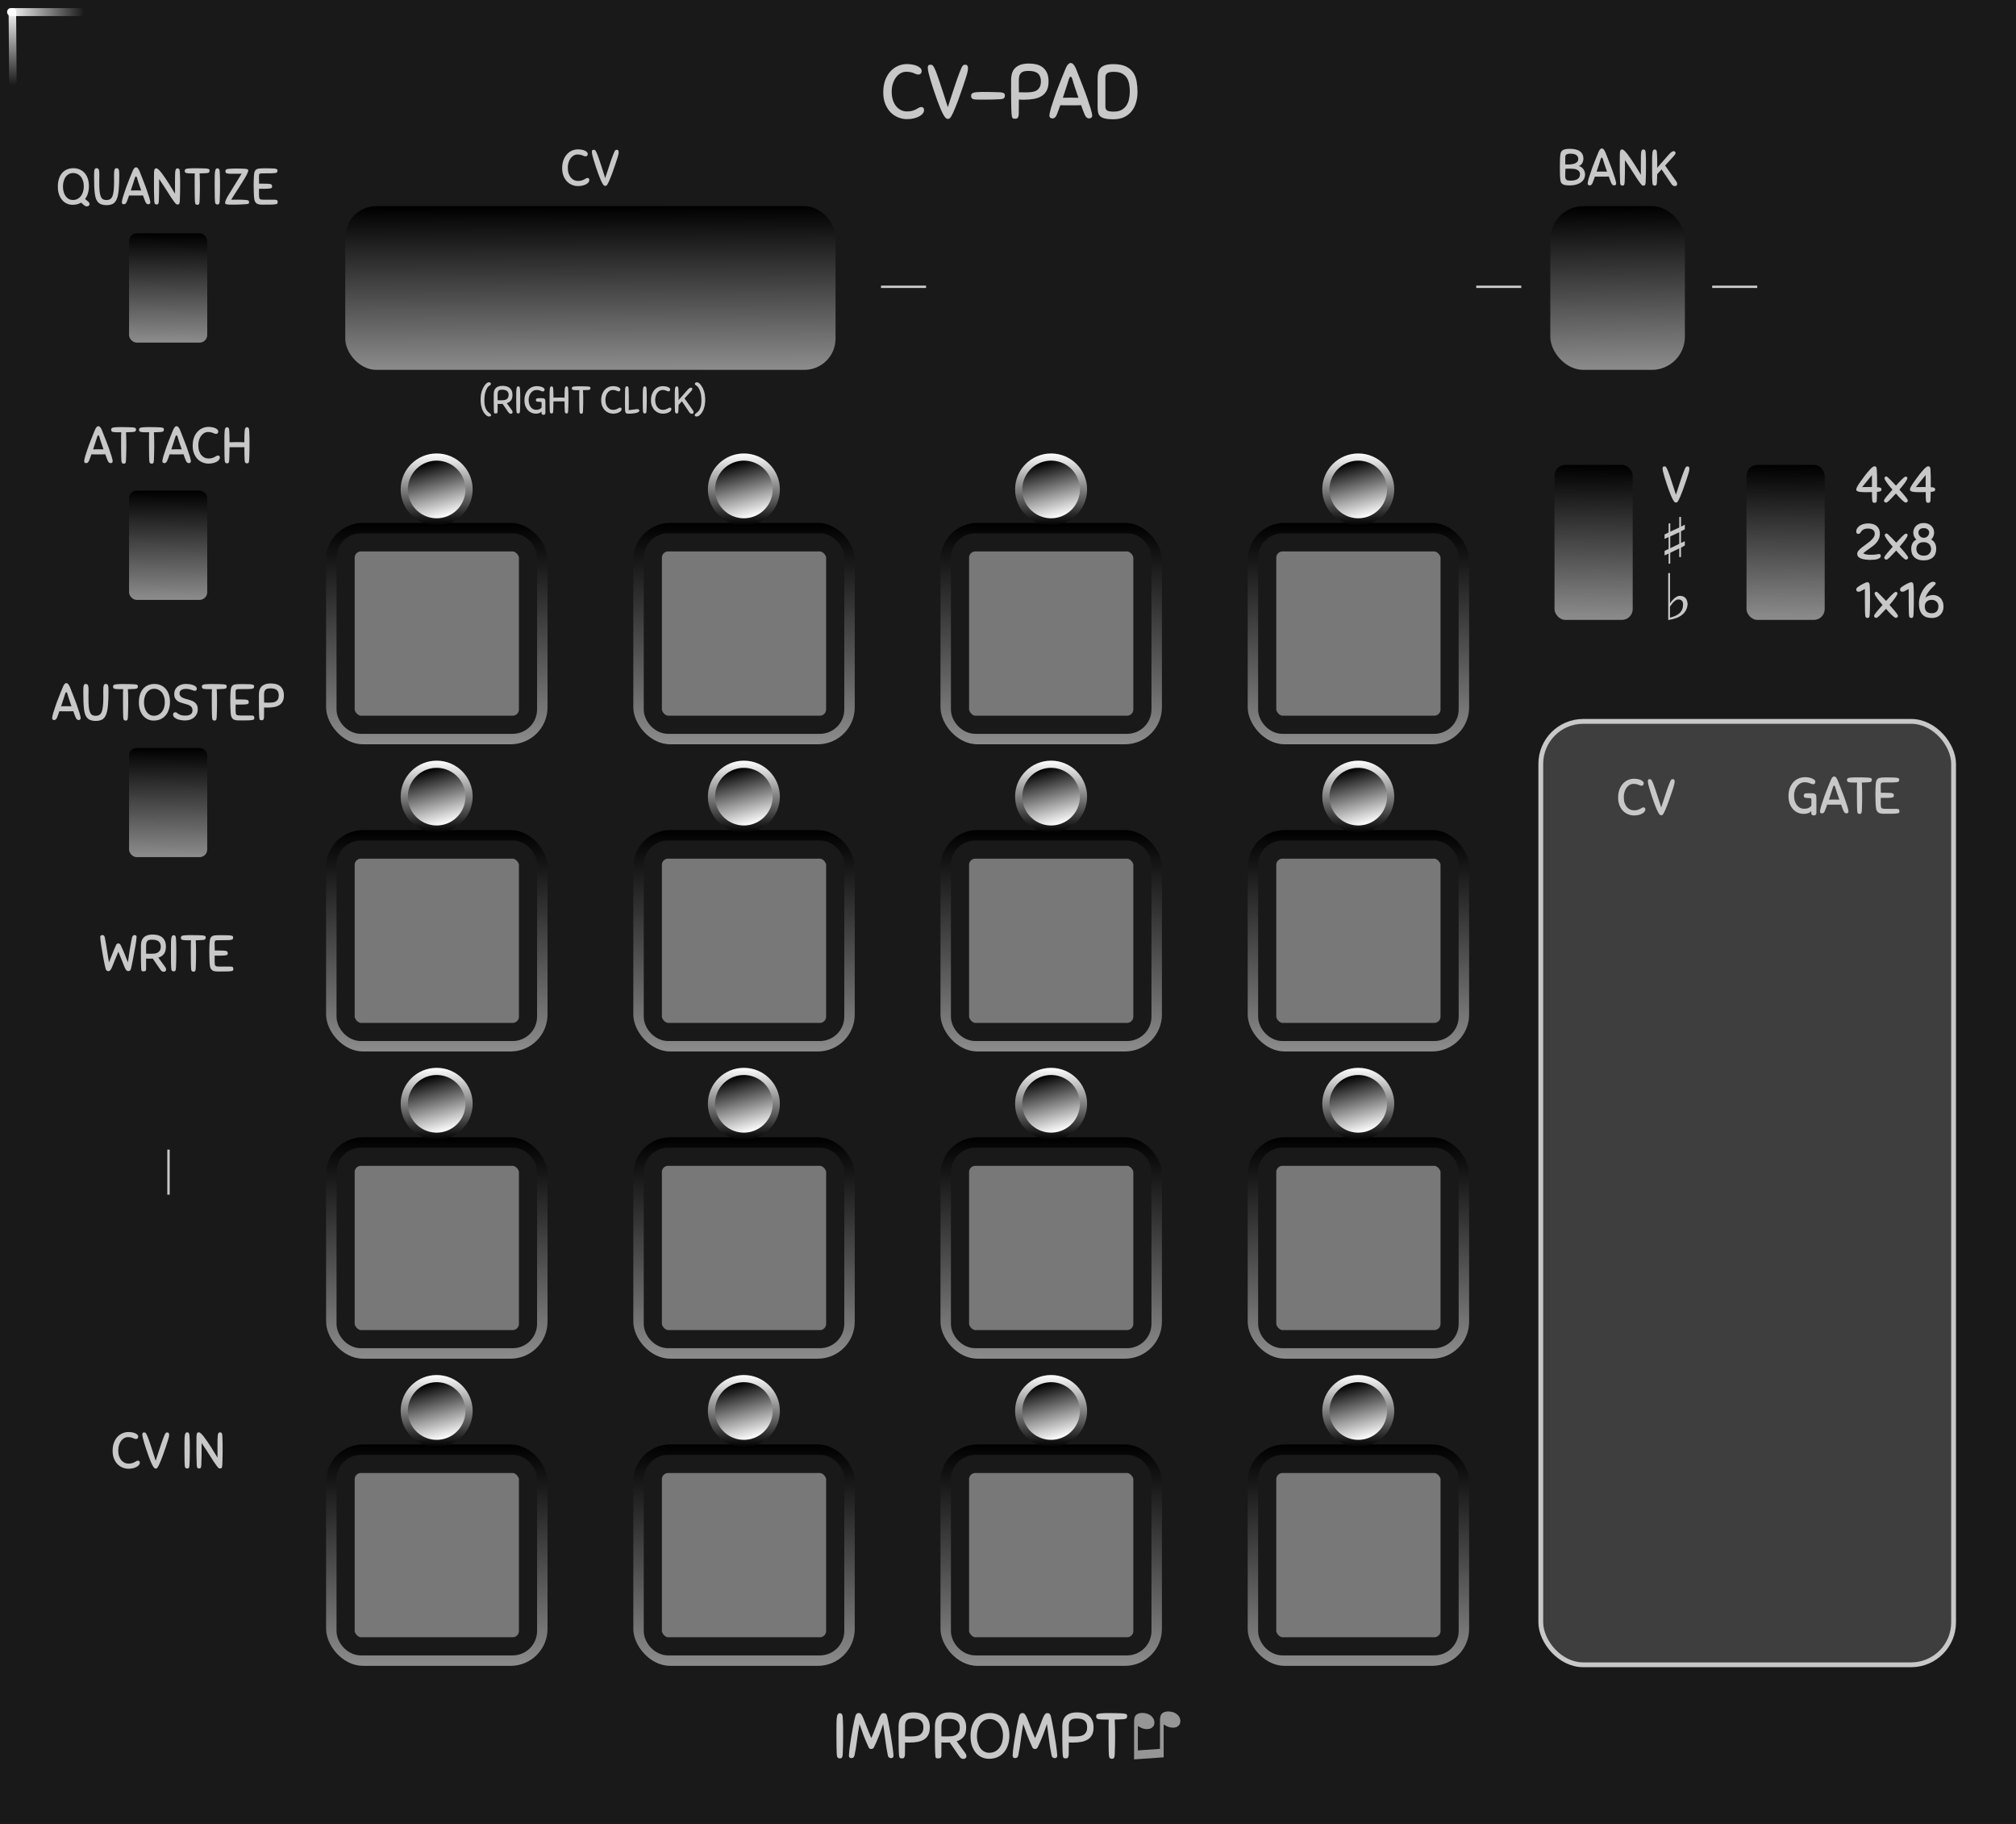 <svg xmlns="http://www.w3.org/2000/svg" xmlns:xlink="http://www.w3.org/1999/xlink" width="420" height="380" viewBox="0 0 111.125 100.542"><rect x="0" y="0" width="111.125" height="100.542" fill="#333333" stroke="none"/><defs><linearGradient xlink:href="#a" id="u" x1="26.759" y1="162" x2="30.999" y2="162" gradientUnits="userSpaceOnUse" gradientTransform="matrix(1 0 0 .564 0 70.452)"/><linearGradient id="a"><stop offset="0" stop-color="#fff"/><stop offset="1" stop-color="#fff" stop-opacity="0"/></linearGradient><linearGradient xlink:href="#b" id="v" x1="26.759" y1="162" x2="30.999" y2="162" gradientUnits="userSpaceOnUse" gradientTransform="matrix(1 0 0 .532 135.453 -112.052)"/><linearGradient id="b"><stop offset="0" stop-color="#fff" stop-opacity=".992"/><stop offset="1" stop-color="#fff" stop-opacity="0"/></linearGradient><linearGradient gradientTransform="matrix(.905 0 0 .224 -17.283 -9.136)" xlink:href="#c" id="e" x1="38.979" y1="169.509" x2="38.979" y2="224.012" gradientUnits="userSpaceOnUse"/><linearGradient id="c"><stop offset="0"/><stop offset="1" stop-color="#8c8c8c"/></linearGradient><linearGradient gradientTransform="matrix(.905 0 0 .224 -17.283 7.798)" xlink:href="#c" id="f" x1="38.979" y1="169.509" x2="38.979" y2="224.012" gradientUnits="userSpaceOnUse"/><linearGradient gradientTransform="matrix(.905 0 0 .224 -17.283 24.732)" xlink:href="#c" id="g" x1="38.979" y1="169.509" x2="38.979" y2="224.012" gradientUnits="userSpaceOnUse"/><linearGradient gradientTransform="matrix(.905 0 0 .224 -17.283 41.665)" xlink:href="#c" id="h" x1="38.979" y1="169.509" x2="38.979" y2="224.012" gradientUnits="userSpaceOnUse"/><linearGradient gradientTransform="matrix(.905 0 0 .224 -.35 -9.136)" xlink:href="#c" id="i" x1="38.979" y1="169.509" x2="38.979" y2="224.012" gradientUnits="userSpaceOnUse"/><linearGradient gradientTransform="matrix(.905 0 0 .224 -.35 7.798)" xlink:href="#c" id="j" x1="38.979" y1="169.509" x2="38.979" y2="224.012" gradientUnits="userSpaceOnUse"/><linearGradient gradientTransform="matrix(.905 0 0 .224 -.35 24.732)" xlink:href="#c" id="k" x1="38.979" y1="169.509" x2="38.979" y2="224.012" gradientUnits="userSpaceOnUse"/><linearGradient gradientTransform="matrix(.905 0 0 .224 -.35 41.665)" xlink:href="#c" id="l" x1="38.979" y1="169.509" x2="38.979" y2="224.012" gradientUnits="userSpaceOnUse"/><linearGradient xlink:href="#c" id="m" gradientUnits="userSpaceOnUse" gradientTransform="matrix(.905 0 0 .224 16.583 -9.136)" x1="38.979" y1="169.509" x2="38.979" y2="224.012"/><linearGradient xlink:href="#c" id="n" gradientUnits="userSpaceOnUse" gradientTransform="matrix(.905 0 0 .224 16.583 7.798)" x1="38.979" y1="169.509" x2="38.979" y2="224.012"/><linearGradient xlink:href="#c" id="o" gradientUnits="userSpaceOnUse" gradientTransform="matrix(.905 0 0 .224 16.583 24.732)" x1="38.979" y1="169.509" x2="38.979" y2="224.012"/><linearGradient xlink:href="#c" id="p" gradientUnits="userSpaceOnUse" gradientTransform="matrix(.905 0 0 .224 16.583 41.665)" x1="38.979" y1="169.509" x2="38.979" y2="224.012"/><linearGradient xlink:href="#c" id="q" gradientUnits="userSpaceOnUse" gradientTransform="matrix(.905 0 0 .224 33.517 -9.136)" x1="38.979" y1="169.509" x2="38.979" y2="224.012"/><linearGradient xlink:href="#c" id="r" gradientUnits="userSpaceOnUse" gradientTransform="matrix(.905 0 0 .224 33.517 7.798)" x1="38.979" y1="169.509" x2="38.979" y2="224.012"/><linearGradient xlink:href="#c" id="s" gradientUnits="userSpaceOnUse" gradientTransform="matrix(.905 0 0 .224 33.517 24.732)" x1="38.979" y1="169.509" x2="38.979" y2="224.012"/><linearGradient xlink:href="#c" id="t" gradientUnits="userSpaceOnUse" gradientTransform="matrix(.905 0 0 .224 33.517 41.665)" x1="38.979" y1="169.509" x2="38.979" y2="224.012"/><linearGradient xlink:href="#d" id="w" gradientUnits="userSpaceOnUse" gradientTransform="translate(32.958 -15.82) scale(1.258)" x1="24.039" y1="62.948" x2="24.039" y2="59.622"/><linearGradient id="d"><stop offset="0"/><stop offset="1" stop-color="#fff"/></linearGradient><linearGradient xlink:href="#d" id="x" gradientUnits="userSpaceOnUse" gradientTransform="translate(-69.402 -137.27) scale(1.007)" x1="24.039" y1="62.948" x2="24.039" y2="59.622"/><linearGradient xlink:href="#d" id="z" gradientUnits="userSpaceOnUse" gradientTransform="translate(-69.402 -137.27) scale(1.007)" x1="24.039" y1="62.948" x2="24.039" y2="59.622"/><linearGradient xlink:href="#d" id="y" gradientUnits="userSpaceOnUse" gradientTransform="translate(32.958 -15.82) scale(1.258)" x1="24.039" y1="62.948" x2="24.039" y2="59.622"/><linearGradient xlink:href="#d" id="D" gradientUnits="userSpaceOnUse" gradientTransform="translate(-69.402 -137.27) scale(1.007)" x1="24.039" y1="62.948" x2="24.039" y2="59.622"/><linearGradient xlink:href="#d" id="A" gradientUnits="userSpaceOnUse" gradientTransform="translate(32.958 -15.82) scale(1.258)" x1="24.039" y1="62.948" x2="24.039" y2="59.622"/><linearGradient xlink:href="#d" id="B" gradientUnits="userSpaceOnUse" gradientTransform="translate(-69.402 -137.27) scale(1.007)" x1="24.039" y1="62.948" x2="24.039" y2="59.622"/><linearGradient xlink:href="#d" id="C" gradientUnits="userSpaceOnUse" gradientTransform="translate(32.958 -15.82) scale(1.258)" x1="24.039" y1="62.948" x2="24.039" y2="59.622"/><linearGradient xlink:href="#d" id="L" gradientUnits="userSpaceOnUse" gradientTransform="translate(-69.402 -137.27) scale(1.007)" x1="24.039" y1="62.948" x2="24.039" y2="59.622"/><linearGradient xlink:href="#d" id="E" gradientUnits="userSpaceOnUse" gradientTransform="translate(32.958 -15.82) scale(1.258)" x1="24.039" y1="62.948" x2="24.039" y2="59.622"/><linearGradient xlink:href="#d" id="F" gradientUnits="userSpaceOnUse" gradientTransform="translate(-69.402 -137.27) scale(1.007)" x1="24.039" y1="62.948" x2="24.039" y2="59.622"/><linearGradient xlink:href="#d" id="G" gradientUnits="userSpaceOnUse" gradientTransform="translate(32.958 -15.82) scale(1.258)" x1="24.039" y1="62.948" x2="24.039" y2="59.622"/><linearGradient xlink:href="#d" id="H" gradientUnits="userSpaceOnUse" gradientTransform="translate(-69.402 -137.27) scale(1.007)" x1="24.039" y1="62.948" x2="24.039" y2="59.622"/><linearGradient xlink:href="#d" id="I" gradientUnits="userSpaceOnUse" gradientTransform="translate(32.958 -15.82) scale(1.258)" x1="24.039" y1="62.948" x2="24.039" y2="59.622"/><linearGradient xlink:href="#d" id="J" gradientUnits="userSpaceOnUse" gradientTransform="translate(-69.402 -137.27) scale(1.007)" x1="24.039" y1="62.948" x2="24.039" y2="59.622"/><linearGradient xlink:href="#d" id="K" gradientUnits="userSpaceOnUse" gradientTransform="translate(32.958 -15.82) scale(1.258)" x1="24.039" y1="62.948" x2="24.039" y2="59.622"/><linearGradient xlink:href="#d" id="ab" gradientUnits="userSpaceOnUse" gradientTransform="translate(-69.402 -137.27) scale(1.007)" x1="24.039" y1="62.948" x2="24.039" y2="59.622"/><linearGradient xlink:href="#d" id="M" gradientUnits="userSpaceOnUse" gradientTransform="translate(32.958 -15.82) scale(1.258)" x1="24.039" y1="62.948" x2="24.039" y2="59.622"/><linearGradient xlink:href="#d" id="N" gradientUnits="userSpaceOnUse" gradientTransform="translate(-69.402 -137.27) scale(1.007)" x1="24.039" y1="62.948" x2="24.039" y2="59.622"/><linearGradient xlink:href="#d" id="O" gradientUnits="userSpaceOnUse" gradientTransform="translate(32.958 -15.82) scale(1.258)" x1="24.039" y1="62.948" x2="24.039" y2="59.622"/><linearGradient xlink:href="#d" id="P" gradientUnits="userSpaceOnUse" gradientTransform="translate(-69.402 -137.27) scale(1.007)" x1="24.039" y1="62.948" x2="24.039" y2="59.622"/><linearGradient xlink:href="#d" id="Q" gradientUnits="userSpaceOnUse" gradientTransform="translate(32.958 -15.82) scale(1.258)" x1="24.039" y1="62.948" x2="24.039" y2="59.622"/><linearGradient xlink:href="#d" id="R" gradientUnits="userSpaceOnUse" gradientTransform="translate(-69.402 -137.27) scale(1.007)" x1="24.039" y1="62.948" x2="24.039" y2="59.622"/><linearGradient xlink:href="#d" id="S" gradientUnits="userSpaceOnUse" gradientTransform="translate(32.958 -15.82) scale(1.258)" x1="24.039" y1="62.948" x2="24.039" y2="59.622"/><linearGradient xlink:href="#d" id="T" gradientUnits="userSpaceOnUse" gradientTransform="translate(-69.402 -137.27) scale(1.007)" x1="24.039" y1="62.948" x2="24.039" y2="59.622"/><linearGradient xlink:href="#d" id="U" gradientUnits="userSpaceOnUse" gradientTransform="translate(32.958 -15.82) scale(1.258)" x1="24.039" y1="62.948" x2="24.039" y2="59.622"/><linearGradient xlink:href="#d" id="V" gradientUnits="userSpaceOnUse" gradientTransform="translate(-69.402 -137.27) scale(1.007)" x1="24.039" y1="62.948" x2="24.039" y2="59.622"/><linearGradient xlink:href="#d" id="W" gradientUnits="userSpaceOnUse" gradientTransform="translate(32.958 -15.82) scale(1.258)" x1="24.039" y1="62.948" x2="24.039" y2="59.622"/><linearGradient xlink:href="#d" id="X" gradientUnits="userSpaceOnUse" gradientTransform="translate(-69.402 -137.27) scale(1.007)" x1="24.039" y1="62.948" x2="24.039" y2="59.622"/><linearGradient xlink:href="#d" id="Y" gradientUnits="userSpaceOnUse" gradientTransform="translate(32.958 -15.82) scale(1.258)" x1="24.039" y1="62.948" x2="24.039" y2="59.622"/><linearGradient xlink:href="#d" id="Z" gradientUnits="userSpaceOnUse" gradientTransform="translate(-69.402 -137.27) scale(1.007)" x1="24.039" y1="62.948" x2="24.039" y2="59.622"/><linearGradient xlink:href="#d" id="aa" gradientUnits="userSpaceOnUse" gradientTransform="translate(32.958 -15.82) scale(1.258)" x1="24.039" y1="62.948" x2="24.039" y2="59.622"/><linearGradient gradientTransform="matrix(.275 0 0 1 65.756 -163.724)" xlink:href="#c" id="ac" x1="85.77" y1="175.086" x2="85.804" y2="184.113" gradientUnits="userSpaceOnUse"/><linearGradient xlink:href="#c" id="ad" x1="85.77" y1="175.086" x2="85.804" y2="184.113" gradientUnits="userSpaceOnUse" gradientTransform="translate(-52.735 -163.724)"/><linearGradient gradientTransform="matrix(1 0 0 .72 -73.51 6.833)" xlink:href="#c" id="ae" x1="82.856" y1="8.382" x2="82.757" y2="16.716" gradientUnits="userSpaceOnUse"/><linearGradient gradientTransform="matrix(1 0 0 .72 -73.51 21.015)" xlink:href="#c" id="af" x1="82.856" y1="8.382" x2="82.757" y2="16.716" gradientUnits="userSpaceOnUse"/><linearGradient gradientTransform="matrix(1 0 0 .72 -73.51 35.196)" xlink:href="#c" id="ag" x1="82.856" y1="8.382" x2="82.757" y2="16.716" gradientUnits="userSpaceOnUse"/><linearGradient gradientTransform="matrix(1 0 0 1.022 5.064 17.063)" xlink:href="#c" id="ah" x1="82.856" y1="8.382" x2="82.757" y2="16.716" gradientUnits="userSpaceOnUse"/><linearGradient gradientTransform="matrix(1 0 0 1.022 15.647 17.063)" xlink:href="#c" id="ai" x1="82.856" y1="8.382" x2="82.757" y2="16.716" gradientUnits="userSpaceOnUse"/></defs><path d="M0 .001h111.125v100.541H0zm0 0" fill="#191919"/><g style="line-height:1.25"><path style="-inkscape-font-specification:'Arial, Normal';font-variant-ligatures:normal;font-variant-caps:normal;font-variant-numeric:normal;font-feature-settings:normal;text-align:start" d="M64.143 96.87l-1.631.115v-2.06q0-.23.065-.333.064-.104.22-.147.153-.043.348-.002.223.047.356.19.134.146.134.33 0 .186-.158.286-.158.103-.408.05-.082-.018-.143-.044-.064-.027-.205-.11v1.345l1.219-.085v-1.554q0-.225.065-.337.066-.11.226-.151.16-.04.348 0 .223.047.354.19.13.14.13.325 0 .195-.156.294-.156.1-.408.047-.16-.034-.356-.16z" font-size="3.528" aria-label="♫" font-family="Arial" fill="#969696" font-weight="400" letter-spacing="0" word-spacing="0"/></g><g style="line-height:1.25"><path d="M46.124 96.698q-.007-.127-.01-.265 0-.137-.004-.296-.003-.159-.003-.342v-.417q0-.25.003-.426.004-.18.02-.293.019-.113.054-.166.04-.053.103-.053.03 0 .06.007.028.007.049.032.02.02.035.067.018.042.02.113.009.127.012.225l.007.198q.004.095.004.201v.536q0 .145-.004.286l-.007.286-.01.303q-.004.085-.018.13-.014.047-.036.071-.02.025-.05.028-.027.007-.062.007-.064 0-.11-.042-.046-.046-.053-.19zm1.754-.381q-.162-.357-.29-.688-.123-.335-.21-.596-.082.437-.138.882-.053.444-.138.85-.021.092-.078.123-.056.028-.095.028-.063 0-.102-.038-.035-.04-.035-.1 0-.08.017-.246.02-.17.05-.381.03-.212.07-.445.039-.232.078-.448l.077-.395q.04-.176.067-.271.046-.163.187-.163.085 0 .145.085.06.081.127.254.07.17.166.43.099.262.254.614.15-.352.243-.61.095-.261.159-.43.067-.173.127-.254.06-.085.148-.085.08 0 .124.042.042.039.063.12.025.099.06.275.035.173.074.388.042.212.08.445.04.233.07.444.034.212.05.385.022.17.022.261 0 .056-.038.092-.04.031-.1.031-.038 0-.094-.028-.057-.032-.078-.123-.042-.201-.078-.417l-.063-.433-.057-.441q-.028-.223-.06-.441-.045.14-.105.31-.06.17-.127.342-.067.17-.138.335-.07.166-.138.3-.024.046-.067.07-.038.022-.08.022-.047 0-.09-.021-.038-.025-.06-.074zm2.005.377q0 .085-.018.13-.014.047-.038.071-.022.025-.053.029-.03.007-.057.007-.095 0-.127-.043-.028-.042-.04-.19-.006-.078-.01-.226l-.006-.353q0-.204-.004-.451v-.522q0-.131.032-.265t.12-.243q.092-.11.25-.177.163-.067.42-.067.18 0 .342.039.163.039.286.134.124.095.198.254.074.159.074.395 0 .247-.081.41-.082.162-.23.257-.148.095-.352.134-.205.039-.448.039h-.12q-.06 0-.134-.007zm1.016-1.485q0-.236-.134-.356-.13-.12-.437-.12-.117 0-.202.021-.08.018-.134.067-.053.046-.08.127-.025.081-.025.205v.275q0 .151.003.286.08.004.18.004h.19q.106 0 .22-.015.116-.014.207-.063.092-.053.152-.152.06-.102.06-.278zm1.45.84l-.101.007h-.222q-.06 0-.134-.007v.716q0 .113-.057.14-.053.026-.134.026-.042 0-.067-.007-.025-.004-.042-.018-.014-.018-.025-.05-.007-.031-.01-.088-.008-.063-.011-.183-.004-.123-.007-.318 0-.194-.004-.469v-.652q0-.145.036-.279.035-.138.127-.24.09-.106.246-.17.16-.063.403-.063.173 0 .335.039.166.039.293.134.127.095.204.258.078.162.078.405 0 .325-.141.505-.138.176-.381.25l.472.65q.064.084.064.172 0 .07-.05.11-.045.042-.116.042-.077 0-.134-.042-.056-.046-.106-.117zm.555-.822q0-.244-.148-.36-.145-.12-.462-.12-.117 0-.194.021-.078.018-.124.07-.046.054-.067.149-.017.091-.017.236v.24q0 .138.003.25.08.005.18.005h.19q.1 0 .209-.011.113-.014.208-.064.095-.052.159-.148.063-.099.063-.268zm1.609 1.725q-.211 0-.398-.085-.184-.085-.321-.243-.138-.163-.22-.395-.077-.233-.077-.53 0-.278.067-.511.07-.233.205-.402.138-.17.339-.261.2-.096.465-.096.216 0 .41.078.194.078.338.233.148.155.233.388.085.233.085.543 0 .258-.07.49-.068.233-.21.41-.137.173-.35.278-.21.103-.496.103zm.007-.332q.194 0 .34-.077.144-.082.239-.212t.14-.3q.047-.173.047-.353 0-.218-.06-.388-.056-.173-.155-.29-.1-.115-.23-.175-.13-.064-.278-.064-.177 0-.31.074-.131.074-.223.201-.088.127-.134.3-.046.17-.046.363 0 .209.053.381.053.17.14.29.093.12.216.187.124.063.26.063zm2.384-.303q-.162-.357-.29-.688-.123-.335-.211-.596-.08.437-.137.882-.053.444-.138.85-.021.092-.077.123-.057.028-.096.028-.063 0-.102-.038-.035-.04-.035-.1 0-.08.017-.246.02-.17.05-.381.03-.212.07-.445l.078-.448.077-.395q.04-.176.068-.271.045-.163.186-.163.085 0 .145.085.06.081.127.254.07.17.166.43.099.262.254.614.152-.352.243-.61.096-.261.16-.43.066-.173.126-.254.06-.085.148-.085.08 0 .124.042.042.039.063.12.025.099.06.275.035.173.074.388.043.212.08.445.04.233.072.444.032.212.05.385.02.17.02.261 0 .056-.038.092-.04.031-.1.031-.038 0-.094-.028-.057-.032-.078-.123-.042-.201-.078-.417l-.063-.433-.056-.441-.06-.441q-.046.14-.106.31-.06.17-.127.342-.067.17-.138.335-.07.166-.137.3-.025.046-.067.07-.04.022-.082.022-.045 0-.088-.021-.04-.025-.06-.074zm2.006.377q0 .085-.018.13-.015.047-.04.071-.02.025-.052.029-.028.007-.057.007-.095 0-.127-.043-.028-.042-.038-.19-.008-.078-.011-.226-.004-.148-.007-.353 0-.204-.004-.451v-.522q0-.131.032-.265t.12-.243q.092-.11.25-.177.163-.067.42-.067.18 0 .343.039.162.039.285.134.124.095.198.254.074.159.074.395 0 .247-.081.41-.081.162-.23.257-.148.095-.352.134-.205.039-.448.039h-.12q-.06 0-.134-.007zm1.015-1.485q0-.236-.134-.356-.13-.12-.437-.12-.117 0-.201.021-.082.018-.134.067-.053.046-.082.127-.024.081-.024.205v.275q0 .151.003.286.08.004.18.004h.19q.106 0 .22-.015.116-.014.207-.063.092-.053.152-.152.06-.102.06-.278zm1.975-.437q-.1.007-.212.01l-.244.007.007.18.007.166q.004.085.004.176.003.092.003.205v.307q0 .144-.003.293l-.007.292-.01.307q-.004.085-.018.13-.011.047-.032.072-.021.024-.05.028-.028.007-.063.007-.064 0-.11-.043-.042-.045-.05-.19-.006-.127-.01-.268 0-.141-.003-.304-.003-.162-.003-.349v-.758q.003-.145.01-.25h-.145q-.148 0-.254-.005-.102-.004-.17-.017-.066-.018-.098-.053-.028-.036-.028-.1 0-.03.007-.055.007-.029.032-.05.025-.025.067-.039.046-.014.116-.02l.12-.008.106-.007q.053-.004.11-.004h.13q.208 0 .392.004.187.004.395.014.084.007.13.021.046.011.07.032.026.021.03.05.006.028.006.063 0 .064-.046.106-.042.042-.187.05z" style="-inkscape-font-specification:'Sniglet, Normal';font-variant-ligatures:normal;font-variant-caps:normal;font-variant-numeric:normal;font-feature-settings:normal;text-align:start" aria-label="IMPROMPT" font-size="3.528" font-family="Sniglet" font-weight="400" letter-spacing="0" word-spacing="0" fill="#c8c8c8"/></g><rect rx="2.34" ry="2.34" y="39.765" x="84.931" height="52.005" width="22.754" fill="#3e3e3e" stroke="#c8c8c8" stroke-width=".265" paint-order="stroke markers fill"/><rect ry="2.037" rx="2.037" y="28.823" x="17.975" height="12.205" width="12.205" fill="url(#e)"/><rect ry="2.037" rx="2.037" y="45.756" x="17.975" height="12.205" width="12.205" fill="url(#f)"/><rect ry="2.037" rx="2.037" y="62.69" x="17.975" height="12.205" width="12.205" fill="url(#g)"/><rect ry="2.037" rx="2.037" y="79.623" x="17.975" height="12.205" width="12.205" fill="url(#h)"/><rect ry="2.037" rx="2.037" y="28.823" x="34.909" height="12.205" width="12.205" fill="url(#i)"/><rect ry="2.037" rx="2.037" y="45.756" x="34.909" height="12.205" width="12.205" fill="url(#j)"/><rect ry="2.037" rx="2.037" y="62.69" x="34.909" height="12.205" width="12.205" fill="url(#k)"/><rect ry="2.037" rx="2.037" y="79.623" x="34.909" height="12.205" width="12.205" fill="url(#l)"/><rect ry=".845" rx=".845" y="29.898" x="19.05" height="10.054" width="10.054" fill="#787878" stroke="#191919" paint-order="stroke markers fill"/><g style="line-height:1.25"><path d="M50.003 3.532q.14 0 .279.026.144.02.258.072.115.046.187.118.076.068.076.161 0 .097-.051.148-.05.05-.127.05-.072 0-.127-.02-.055-.026-.127-.055-.068-.03-.165-.051-.098-.025-.258-.025-.161 0-.31.084-.143.08-.253.229-.106.144-.17.343-.063.199-.063.432 0 .287.072.495.076.207.194.343.119.13.267.199.153.063.305.063.182 0 .305-.038t.207-.085q.09-.046.153-.084.063-.038.122-.038.072 0 .115.042.042.038.042.14 0 .084-.068.173-.063.085-.19.157-.123.068-.297.114-.173.043-.39.043-.236 0-.473-.094-.233-.093-.42-.275-.181-.186-.296-.461-.114-.28-.114-.648t.102-.656q.106-.288.283-.487.182-.203.42-.309.24-.106.512-.106zm2.462 2.828q-.055.102-.102.148-.042.047-.11.047t-.118-.047q-.051-.046-.11-.144-.077-.127-.174-.351-.093-.224-.19-.487-.098-.267-.191-.55-.093-.284-.17-.534-.071-.25-.118-.436-.042-.19-.042-.27 0-.085.034-.128.034-.042.13-.042.056 0 .094.03.042.025.106.152.05.097.11.254t.123.347q.067.19.135.402l.136.415.127.398q.059.19.11.343.05-.157.114-.347l.13-.398.137-.415q.067-.211.135-.398l.127-.343q.06-.156.106-.258.06-.123.102-.152.046-.03.093-.03.097 0 .13.05.039.047.039.14 0 .085-.025.204-.026.118-.09.317-.06.195-.16.487l-.25.716q-.038.114-.09.237-.045.122-.096.24-.047.115-.093.221-.047.106-.09.182zm2.648-.889q-.195.009-.45.017-.253.004-.6.004-.144 0-.246-.004-.101-.004-.165-.021-.063-.021-.093-.064-.03-.042-.03-.118 0-.038.009-.068.008-.034.038-.06.03-.025.08-.042.055-.02.14-.03.064-.003.11-.008.05-.004.097-.004.047-.004.098-.004h.127q.228 0 .44.004.212 0 .44.013.102.008.157.025.055.013.085.038.03.026.034.06.008.033.008.076 0 .076-.055.127-.05.05-.224.06zm1.043.792q0 .101-.021.156-.017.055-.047.085-.025.03-.063.034-.034.008-.068.008-.114 0-.152-.05-.034-.051-.047-.23-.008-.092-.013-.27l-.008-.423q0-.246-.004-.542v-.627q0-.156.038-.317t.144-.292q.11-.132.3-.212.195-.08.504-.08.216 0 .41.046.195.047.344.161.148.114.237.305.088.19.088.474 0 .296-.097.491t-.275.309q-.178.114-.423.16-.246.047-.538.047h-.144q-.072 0-.16-.008zm1.22-1.783q0-.283-.162-.427-.156-.144-.525-.144-.14 0-.241.025-.097.022-.16.08-.064.056-.098.153-.03.098-.03.246v.33q0 .182.004.343.098.004.216.004h.229q.127 0 .262-.017.14-.017.25-.076.11-.064.182-.182.072-.123.072-.335zm2.412 1.834q-.042-.102-.093-.233-.046-.136-.101-.284l-.267.009h-.614q-.148 0-.27-.005l-.098.28q-.047.13-.09.233-.084.215-.245.215-.06 0-.114-.038-.05-.038-.05-.11 0-.072.025-.186.025-.119.063-.25.043-.135.09-.275.046-.144.088-.267.042-.135.119-.343l.169-.44q.089-.228.178-.449.089-.224.16-.389.017-.042.043-.093.025-.055.06-.102.037-.046.08-.08.046-.034.1-.034.056 0 .103.038.046.034.08.085.038.05.064.106.03.055.046.097.068.17.153.39.089.22.173.444.09.224.165.427.077.204.123.343.038.123.085.263.05.14.093.275.042.135.068.254.03.114.03.186t-.056.11q-.05.038-.11.038-.076 0-.14-.05-.063-.055-.11-.165zm-.75-.932q.103 0 .204.004.102 0 .204.005l-.102-.297-.097-.283-.08-.25-.06-.208q-.017-.055-.038-.088-.021-.034-.055-.034t-.055.038q-.021.034-.038.089-.051.173-.144.453l-.19.58q.113-.005.228-.005.114-.004.224-.004zm2.333-1.846q.436 0 .699.132.262.13.402.347.14.216.182.49.047.276.047.56 0 .309-.08.584-.077.275-.242.482-.161.204-.415.326-.254.119-.605.119-.28 0-.45-.042-.164-.038-.257-.119-.09-.08-.12-.203-.03-.123-.03-.288V4.332q0-.182.03-.33.035-.148.128-.25.093-.105.263-.16.173-.056.448-.056zm.017 2.617q.263 0 .432-.093.174-.098.275-.254.102-.157.14-.356.042-.2.042-.406 0-.191-.03-.381-.03-.195-.122-.352-.093-.156-.267-.254-.174-.097-.461-.097-.263 0-.364.076-.102.076-.102.233V5.89q0 .131.093.2.097.063.364.063z" style="-inkscape-font-specification:'Sniglet, Normal';font-variant-ligatures:normal;font-variant-caps:normal;font-variant-numeric:normal;font-feature-settings:normal;text-align:start" aria-label="CV-PAD" font-weight="400" font-size="4.233" letter-spacing="0" word-spacing="0" font-family="Sniglet" fill="#c8c8c8"/></g><rect ry=".845" rx=".845" y="46.832" x="19.05" height="10.054" width="10.054" fill="#787878" stroke="#191919" paint-order="stroke markers fill"/><rect ry=".845" rx=".845" y="63.765" x="19.05" height="10.054" width="10.054" fill="#787878" stroke="#191919" paint-order="stroke markers fill"/><rect ry=".845" rx=".845" y="80.698" x="19.05" height="10.054" width="10.054" fill="#787878" stroke="#191919" paint-order="stroke markers fill"/><rect ry=".845" rx=".845" y="29.898" x="35.984" height="10.054" width="10.054" fill="#787878" stroke="#191919" paint-order="stroke markers fill"/><rect ry=".845" rx=".845" y="46.832" x="35.984" height="10.054" width="10.054" fill="#787878" stroke="#191919" paint-order="stroke markers fill"/><rect ry=".845" rx=".845" y="63.765" x="35.984" height="10.054" width="10.054" fill="#787878" stroke="#191919" paint-order="stroke markers fill"/><rect ry=".845" rx=".845" y="80.698" x="35.984" height="10.054" width="10.054" fill="#787878" stroke="#191919" paint-order="stroke markers fill"/><rect ry="2.037" rx="2.037" y="28.823" x="51.841" height="12.205" width="12.205" fill="url(#m)"/><rect ry="2.037" rx="2.037" y="45.756" x="51.841" height="12.205" width="12.205" fill="url(#n)"/><rect ry="2.037" rx="2.037" y="62.69" x="51.841" height="12.205" width="12.205" fill="url(#o)"/><rect ry="2.037" rx="2.037" y="79.623" x="51.841" height="12.205" width="12.205" fill="url(#p)"/><rect ry="2.037" rx="2.037" y="28.823" x="68.775" height="12.205" width="12.205" fill="url(#q)"/><rect ry="2.037" rx="2.037" y="45.756" x="68.775" height="12.205" width="12.205" fill="url(#r)"/><rect ry="2.037" rx="2.037" y="62.69" x="68.775" height="12.205" width="12.205" fill="url(#s)"/><rect ry="2.037" rx="2.037" y="79.623" x="68.775" height="12.205" width="12.205" fill="url(#t)"/><rect ry=".845" rx=".845" y="29.898" x="52.917" height="10.054" width="10.054" fill="#787878" stroke="#191919" paint-order="stroke markers fill"/><rect ry=".845" rx=".845" y="46.832" x="52.917" height="10.054" width="10.054" fill="#787878" stroke="#191919" paint-order="stroke markers fill"/><rect ry=".845" rx=".845" y="63.765" x="52.917" height="10.054" width="10.054" fill="#787878" stroke="#191919" paint-order="stroke markers fill"/><rect ry=".845" rx=".845" y="80.698" x="52.917" height="10.054" width="10.054" fill="#787878" stroke="#191919" paint-order="stroke markers fill"/><rect ry=".845" rx=".845" y="29.898" x="69.85" height="10.054" width="10.054" fill="#787878" stroke="#191919" paint-order="stroke markers fill"/><rect ry=".845" rx=".845" y="46.832" x="69.85" height="10.054" width="10.054" fill="#787878" stroke="#191919" paint-order="stroke markers fill"/><rect ry=".845" rx=".845" y="63.765" x="69.85" height="10.054" width="10.054" fill="#787878" stroke="#191919" paint-order="stroke markers fill"/><rect ry=".845" rx=".845" y="80.698" x="69.85" height="10.054" width="10.054" fill="#787878" stroke="#191919" paint-order="stroke markers fill"/><g style="line-height:1.25"><path d="M90.073 42.928q.093 0 .186.017.096.014.173.048.076.03.124.079.05.045.05.107 0 .065-.033.099-.034.034-.085.034-.048 0-.085-.015l-.084-.036q-.046-.02-.11-.034-.065-.017-.173-.017-.107 0-.206.056-.096.054-.169.153-.07.096-.113.228-.042.133-.042.288 0 .192.048.33.05.139.13.23.08.087.177.132.102.042.204.042.121 0 .203-.025.082-.026.138-.057.06-.03.102-.056.042-.026.082-.026.048 0 .076.029.028.025.028.093 0 .056-.045.115-.043.057-.127.105-.082.045-.198.076-.116.028-.26.028-.158 0-.316-.062-.155-.062-.279-.183-.12-.124-.198-.308-.076-.186-.076-.432 0-.245.068-.437.07-.192.19-.325.12-.135.278-.206.161-.07.342-.07zm1.642 1.885q-.037.068-.068.099-.028.03-.073.03-.046 0-.08-.03-.033-.031-.073-.096-.05-.085-.116-.234-.062-.15-.127-.325-.064-.178-.127-.367-.062-.189-.112-.355-.048-.167-.08-.291-.028-.127-.028-.18 0-.057.023-.085.023-.029.087-.029.037 0 .063.02.028.017.07.102.034.065.073.169.04.104.082.231.046.127.09.269l.09.276q.046.138.086.265l.073.229.076-.231.088-.266.09-.276q.045-.141.09-.266l.085-.228q.04-.105.07-.172.04-.082.068-.102.031-.02.062-.02.065 0 .088.034.025.031.025.093 0 .057-.017.136-.016.079-.059.211-.04.13-.107.325l-.167.477q-.025.076-.059.158-.03.082-.065.16-.03.077-.062.148-.03.07-.06.121z" style="-inkscape-font-specification:'Sniglet, Normal';font-variant-ligatures:normal;font-variant-caps:normal;font-variant-numeric:normal;font-feature-settings:normal;text-align:start" aria-label="CV" font-weight="400" font-size="2.822" letter-spacing="0" word-spacing="0" font-family="Sniglet" fill="#c8c8c8"/></g><g style="line-height:1.25"><path d="M99.502 42.84q.093 0 .192.017.1.017.18.051.082.031.136.079.054.048.054.11 0 .065-.034.099t-.085.034q-.048 0-.09-.017l-.09-.037q-.05-.02-.122-.037-.07-.016-.178-.016-.118 0-.223.056-.1.054-.18.152-.08.096-.125.229t-.045.288q0 .189.048.327.048.139.125.229.08.09.175.135.098.043.197.043.161 0 .254-.046.096-.048.152-.12.003-.06.003-.142v-.178q0-.037-.006-.056-.006-.023-.028-.034-.022-.011-.067-.014-.043-.003-.116-.003-.09 0-.147-.023-.056-.025-.056-.104 0-.056.028-.09.03-.037.124-.043h.054q.04-.002.082-.002h.155q.084 0 .135.016.051.015.09.068.02.028.023.099.006.07.006.164v.728q0 .076-.042.113-.04.036-.093.036-.065 0-.108-.034-.04-.03-.04-.101v-.11q-.072.085-.174.121-.099.037-.25.037-.156 0-.306-.062t-.265-.184q-.116-.124-.19-.307-.07-.187-.07-.432 0-.246.07-.438.074-.191.198-.324.124-.136.29-.206.167-.07.36-.07zm2.113 1.854q-.028-.067-.062-.155-.03-.09-.068-.189l-.177.006h-.41q-.098 0-.18-.003l-.065.186q-.03.088-.06.155-.056.144-.163.144-.04 0-.076-.025-.034-.025-.034-.073 0-.048.017-.125.017-.079.042-.166.028-.09.06-.184.03-.095.06-.177.027-.09.078-.229l.112-.293.12-.3q.06-.15.106-.26l.028-.061q.017-.037.04-.068.025-.031.054-.054.03-.022.067-.022.037 0 .068.025.031.023.054.057.025.033.042.07.02.037.03.065.046.113.102.26.06.146.116.296.06.15.11.285.051.136.082.229l.057.175q.033.093.062.183.028.09.045.17.02.076.02.124t-.037.073q-.034.025-.073.025-.05 0-.094-.033-.042-.037-.073-.11zm-.5-.62l.136.002q.068 0 .136.003l-.068-.197-.065-.19q-.028-.09-.054-.166l-.04-.138q-.01-.037-.025-.06-.014-.022-.036-.022-.023 0-.037.025-.014.023-.025.06-.034.115-.096.302l-.127.386q.076-.003.152-.003l.15-.002zm1.876-.951q-.079.005-.17.008l-.194.006.006.144.006.132q.003.068.003.141.003.074.003.164v.246q0 .115-.003.234l-.006.234-.008.246q-.003.067-.014.104-.008.037-.025.056-.017.02-.04.023-.022.006-.05.006-.05 0-.088-.034-.034-.037-.04-.153-.006-.101-.008-.214 0-.113-.003-.243t-.003-.28v-.606q.003-.116.008-.2h-.115q-.119 0-.204-.003-.08-.003-.135-.014-.054-.014-.079-.043-.023-.028-.023-.079 0-.025.006-.045.006-.022.026-.04.02-.02.053-.03.037-.012.094-.017l.096-.006.084-.006q.043-.002.088-.002h.104q.167 0 .313.002.15.003.316.012.068.005.105.017.037.008.056.025.02.017.023.04.006.022.006.05 0 .051-.037.085-.034.034-.15.04zm.402 1.287q-.006-.09-.01-.246-.007-.155-.007-.319v-.192l.006-.206q.006-.209.025-.327.023-.119.085-.178.065-.06.18-.073.116-.015.308-.015h.06q.06 0 .14.003.082 0 .17.003l.15.006q.062.005.098.017.04.008.06.025.02.014.025.037.006.02.006.045 0 .065-.037.096-.036.028-.15.036-.056.006-.166.009h-.22q-.113 0-.203.003h-.113q-.073.003-.104.034-.029.028-.029.138l.003.124q.006.096.006.271h.235q.15 0 .242.006.096.002.147.017.054.014.073.045.02.03.02.082 0 .025-.006.048-.003.02-.022.036-.02.014-.057.026-.036.008-.104.014l-.155.008h-.379v.345l.006.095q.003.046.012.077.011.03.036.05.03.02.08.029.053.008.14.008h.607q.1 0 .125.037.025.037.025.099 0 .05-.023.079-.022.025-.11.036-.084.014-.257.017-.169.003-.468.003-.127 0-.209-.022-.082-.023-.133-.077-.05-.053-.076-.138-.022-.087-.03-.212z" style="-inkscape-font-specification:'Sniglet, Normal';font-variant-ligatures:normal;font-variant-caps:normal;font-variant-numeric:normal;font-feature-settings:normal;text-align:start" aria-label="GATE" font-weight="400" font-size="2.822" letter-spacing="0" word-spacing="0" font-family="Sniglet" fill="#c8c8c8"/></g><g style="line-height:1.25"><path d="M86.501 10.22q-.159 0-.255-.025t-.15-.07q-.05-.048-.07-.116-.017-.068-.025-.152-.009-.1-.014-.26-.003-.164-.003-.34V9.08q.003-.095.003-.186l.005-.172q.003-.08.01-.135.007-.088.027-.158.02-.071.074-.122.056-.05.155-.076.101-.028.268-.028.378 0 .564.14.19.14.19.396 0 .133-.06.246-.056.112-.197.169.08.014.143.06.065.044.11.11.05.06.071.14.026.076.026.156 0 .1-.043.208-.042.105-.144.192-.1.088-.27.144-.167.057-.416.057zm.59-.61q0-.101-.049-.163-.045-.062-.118-.093-.074-.034-.164-.045-.09-.011-.18-.011h-.147q-.076 0-.14.003l-.007.12-.006.12v.152q0 .076.012.127.01.05.042.082.031.03.087.045.06.01.15.01.248 0 .384-.086.135-.088.135-.26zm-.523-1.14q-.093 0-.152.018-.057.014-.088.04-.028.025-.04.06-.008.038-.008.08v.396q.04.002.082.002h.085q.101 0 .197-.014.1-.014.178-.048.08-.034.127-.093.048-.06.048-.152 0-.127-.104-.206-.102-.082-.325-.082zm2.241 1.607l-.062-.156q-.03-.09-.068-.19l-.178.007h-.409q-.099 0-.18-.003l-.065.186q-.03.088-.06.156-.056.144-.163.144-.04 0-.076-.026-.034-.025-.034-.073 0-.048.017-.124.017-.08.042-.167.028-.09.06-.183.03-.096.06-.178.027-.09.078-.23l.112-.292.12-.3q.06-.15.106-.26.011-.027.028-.061.017-.037.04-.068.025-.03.054-.053.03-.023.067-.023.037 0 .068.025.031.023.054.057.025.034.042.07.02.037.031.065l.102.26q.06.147.115.296.06.15.11.285.051.136.082.229l.057.175q.034.093.062.183.028.09.045.17.02.076.02.124t-.037.073q-.034.026-.073.026-.05 0-.094-.034-.042-.037-.073-.11zm-.5-.621q.068 0 .136.003l.136.002-.068-.197-.065-.19q-.028-.09-.054-.166l-.04-.138q-.01-.037-.025-.06-.014-.022-.036-.022-.023 0-.037.026-.014.022-.025.059-.034.116-.096.302l-.127.386.152-.002q.076-.003.15-.003zm2.094.632q-.09-.124-.172-.246l-.172-.27q-.09-.147-.209-.325-.116-.18-.28-.42v.38q0 .167-.002.31l-.006.272q-.002.127-.008.254-.003.068-.014.104-.009.037-.026.057-.017.02-.04.022-.019.006-.047.006-.05 0-.085-.034-.034-.037-.04-.152-.013-.31-.016-.621v-.647q0-.19.003-.296.005-.107.02-.16.016-.054.042-.068.028-.015.073-.015t.12.07q.072.069.16.18.087.114.186.26.101.148.2.303.1.155.19.308l.17.276q-.004-.132-.004-.29V8.99q0-.223.003-.367.002-.147.014-.231.014-.085.042-.12.028-.033.08-.033.047 0 .084.03.036.033.042.145.006.102.008.18l.006.159q.003.076.003.16v.43q0 .116-.003.229l-.006.228q-.002.116-.008.243-.003.068-.014.104-.009.037-.026.057-.016.02-.039.022-.02.006-.048.006-.048 0-.082-.028-.034-.03-.099-.116zm.678-.042q-.006-.102-.01-.212l-.002-.237q-.003-.127-.003-.274V8.99q0-.2.003-.341.003-.144.014-.235.014-.09.042-.132.03-.043.08-.043.047 0 .084.03.037.033.042.145l.01.18.005.159q.002.076.002.16v.335l.604-.691q.12-.136.184-.178.065-.045.113-.045.056 0 .081.028.03.028.03.07 0 .017-.007.034-.005.017-.025.048-.017.028-.054.074l-.099.11-.392.426.618.88q.023.03.034.065.014.034.014.065 0 .054-.03.088-.029.036-.103.036-.059 0-.107-.034-.045-.03-.084-.093l-.537-.793-.242.266-.006.214q-.003.107-.009.226-.002.068-.014.104-.008.037-.025.057-.017.02-.04.022-.02.006-.048.006-.05 0-.084-.034-.034-.037-.04-.152z" style="-inkscape-font-specification:'Sniglet, Normal';font-variant-ligatures:normal;font-variant-caps:normal;font-variant-numeric:normal;font-feature-settings:normal;text-align:start" aria-label="BANK" font-weight="400" font-size="2.822" letter-spacing="0" word-spacing="0" font-family="Sniglet" fill="#c8c8c8"/></g><g style="line-height:1.25"><path d="M6.397 52.094q.017-.04.051-.065.037-.025.076-.025.037 0 .07.025.035.023.054.062.108.22.212.477.105.254.19.483.047-.35.104-.706.056-.355.127-.68.008-.036.025-.059.017-.025.037-.037.02-.014.04-.02.022-.005.036-.005.048 0 .079.028.031.026.031.07 0 .052-.017.181-.017.127-.045.3-.028.169-.065.36-.034.193-.068.37-.034.178-.065.325-.03.147-.05.223-.017.065-.051.099-.034.03-.099.03-.068 0-.116-.058-.045-.063-.101-.192-.054-.13-.13-.33-.076-.204-.198-.486-.124.282-.203.485-.076.204-.133.333-.053.13-.101.192-.048.06-.113.06-.113 0-.15-.13-.022-.076-.053-.22-.031-.147-.065-.325l-.065-.367q-.034-.192-.06-.361l-.042-.296q-.014-.13-.014-.181 0-.048.031-.079t.088-.031q.04 0 .076.025.037.023.054.096.067.325.118.68.054.356.113.706.087-.206.175-.437.087-.232.217-.52zm2.023.745l-.082.006h-.177q-.048 0-.108-.006v.573q0 .09-.045.113-.042.02-.107.02-.034 0-.054-.006-.02-.003-.034-.014-.01-.014-.02-.04-.005-.025-.008-.07-.005-.05-.008-.147l-.006-.254q0-.155-.003-.375v-.522q0-.116.028-.223.029-.11.102-.192.073-.085.198-.135.127-.051.321-.051.139 0 .268.03.133.032.235.108.101.076.163.206t.062.325q0 .26-.112.403-.11.141-.305.2l.378.52q.05.068.05.138 0 .057-.039.088-.036.034-.093.034-.062 0-.107-.034-.045-.037-.085-.093zm.443-.657q0-.195-.118-.288-.116-.096-.37-.096-.093 0-.155.017-.062.014-.099.056-.037.043-.054.119-.014.073-.014.189v.192q0 .11.003.2.065.003.144.003h.152q.08 0 .167-.009.09-.01.166-.05.077-.043.127-.119.051-.079.051-.214zm.574 1.177q-.006-.102-.009-.212 0-.11-.003-.237-.002-.127-.002-.274v-.333q0-.2.002-.341.003-.144.017-.235.014-.09.043-.132.03-.043.081-.043.026 0 .048.006.023.006.04.025.017.017.028.054.014.034.017.09l.009.18.005.159q.003.076.003.16v.43q0 .116-.003.228l-.005.229q-.003.116-.009.243-.003.067-.014.104-.011.037-.028.057-.017.02-.04.022-.022.006-.05.006-.051 0-.088-.034-.037-.037-.042-.152zm1.717-1.541q-.08.005-.17.008l-.194.006.005.144.006.132q.003.068.003.141.002.074.002.164v.246l-.002.234-.006.234q-.003.119-.009.246-.002.067-.014.104-.008.037-.025.057-.017.02-.04.022-.022.006-.05.006-.051 0-.088-.034-.034-.037-.04-.153-.005-.101-.008-.214 0-.113-.003-.243-.002-.13-.002-.28v-.605q.002-.117.008-.201h-.116q-.118 0-.203-.003-.082-.003-.135-.014-.054-.014-.08-.043-.022-.028-.022-.079 0-.025.006-.045.005-.022.025-.04.02-.019.054-.03.036-.012.093-.017l.096-.006.084-.005q.043-.003.088-.003h.104q.167 0 .314.003.15.002.316.01.067.007.104.018.037.008.057.025.02.017.022.04.006.022.006.05 0 .051-.037.085-.034.034-.15.04zm.401 1.287q-.005-.09-.01-.246-.006-.155-.006-.319v-.192l.005-.206q.006-.209.026-.327.022-.119.084-.178.065-.06.18-.073.117-.014.309-.014h.059l.14.002q.083 0 .17.003l.15.006q.062.005.099.017.04.008.059.025.02.014.025.037.006.02.006.045 0 .065-.037.096-.037.028-.15.037-.056.005-.166.008h-.22q-.113 0-.203.003h-.113q-.074.003-.105.034-.028.028-.028.138l.003.124q.006.096.006.271h.234q.15 0 .243.006.096.003.146.017.054.014.074.045.02.03.02.082 0 .025-.006.048-.003.02-.023.036-.02.014-.056.026-.037.008-.105.014l-.155.008h-.378v.345l.006.096q.002.045.01.076.012.03.038.05.028.02.079.029.053.008.14.008h.608q.098 0 .124.037.025.037.025.099 0 .05-.022.079-.023.025-.11.037-.085.014-.257.016-.17.003-.469.003-.127 0-.209-.022-.082-.023-.132-.077-.051-.053-.077-.138-.022-.087-.03-.211z" style="-inkscape-font-specification:'Sniglet, Normal';font-variant-ligatures:normal;font-variant-caps:normal;font-variant-numeric:normal;font-feature-settings:normal;text-align:start" aria-label="WRITE" font-weight="400" font-size="2.822" letter-spacing="0" word-spacing="0" font-family="Sniglet" fill="#c8c8c8"/></g><g style="line-height:1.25"><path d="M7.086 78.94q.093 0 .186.016.096.014.172.048.076.031.124.08.051.044.051.106 0 .065-.034.1-.034.033-.084.033-.048 0-.085-.014l-.085-.037q-.045-.02-.11-.034-.065-.017-.172-.017-.107 0-.206.057-.096.054-.17.152-.07.096-.112.229-.043.133-.043.288 0 .192.048.33.051.138.13.229.08.087.178.132.102.043.203.043.122 0 .203-.026.082-.025.139-.056.059-.031.101-.057.043-.025.082-.025.048 0 .076.028.029.026.029.093 0 .057-.046.116-.042.056-.127.104-.081.046-.197.077-.116.028-.26.028-.158 0-.316-.062-.155-.062-.28-.184-.12-.124-.197-.307-.076-.187-.076-.432 0-.246.068-.438.07-.192.189-.324.121-.136.28-.206.16-.07.34-.07zm1.641 1.885q-.037.067-.068.098-.028.031-.073.031t-.079-.03q-.034-.032-.073-.097-.051-.084-.116-.234-.062-.15-.127-.324-.065-.178-.127-.367-.062-.19-.113-.356-.048-.166-.079-.29-.028-.128-.028-.181 0-.057.022-.085.023-.028.088-.028.037 0 .062.02.028.017.07.101.034.065.074.17.04.104.082.23.045.128.09.27l.09.276q.046.138.085.265l.073.229.077-.232.087-.265.09-.277q.046-.14.09-.265l.085-.229q.04-.104.07-.172.04-.082.069-.101.03-.02.062-.02.065 0 .087.034.026.03.026.093 0 .056-.017.135-.017.08-.06.212-.04.13-.107.325l-.166.476q-.026.077-.06.159-.03.081-.064.16l-.063.147q-.03.07-.059.122zm1.455-.063q-.006-.101-.009-.211l-.002-.237q-.003-.127-.003-.274v-.333q0-.2.003-.342.002-.144.016-.234.015-.09.043-.132.03-.043.082-.043.025 0 .048.006.022.005.04.025.016.017.027.054.014.034.017.09l.009.18.005.159q.003.076.003.16v.43q0 .115-.003.228l-.005.229q-.003.116-.009.243-.003.067-.014.104-.011.037-.028.056-.017.02-.04.023-.022.006-.05.006-.051 0-.088-.034-.037-.037-.042-.153zm1.764.043q-.09-.124-.172-.246l-.172-.27q-.09-.147-.209-.325-.116-.18-.28-.42v.38q0 .167-.002.31l-.006.272-.008.254q-.003.067-.014.104-.009.037-.026.056-.017.02-.04.023-.02.006-.047.006-.051 0-.085-.034-.034-.037-.04-.153-.014-.31-.016-.62v-.647q0-.189.002-.296.006-.107.02-.161.017-.054.042-.068.029-.014.074-.014t.118.07q.074.068.161.181.088.113.186.26.102.147.2.302.1.155.19.308l.17.276q-.003-.132-.003-.29v-.356q0-.223.002-.367.003-.147.014-.231.015-.085.043-.119.028-.034.079-.034.048 0 .084.031.037.031.043.144l.008.18.006.159q.003.076.003.16v.43q0 .115-.003.228l-.006.229-.008.243q-.003.067-.014.104-.009.037-.026.056-.017.02-.04.023-.019.006-.047.006-.048 0-.082-.029-.034-.028-.099-.115z" style="-inkscape-font-specification:'Sniglet, Normal';font-variant-ligatures:normal;font-variant-caps:normal;font-variant-numeric:normal;font-feature-settings:normal;text-align:start" aria-label="CV IN" font-weight="400" font-size="2.822" letter-spacing="0" word-spacing="0" font-family="Sniglet" fill="#c8c8c8"/></g><g style="line-height:1.25"><path d="M31.866 8.233q.093 0 .186.018.096.014.172.048.076.03.124.079.05.045.05.107 0 .065-.033.099-.034.033-.085.033-.048 0-.084-.014-.037-.017-.085-.036-.045-.02-.11-.034-.065-.017-.172-.017-.107 0-.206.056-.096.054-.17.153-.07.096-.112.228-.043.133-.043.288 0 .192.048.33.051.139.13.229.08.088.178.133.101.042.203.042.121 0 .203-.025.082-.026.14-.057.058-.03.1-.056.042-.026.082-.026.048 0 .076.029.028.025.028.093 0 .056-.045.115-.042.057-.127.105-.082.045-.197.076-.116.028-.26.028-.158 0-.316-.062-.155-.062-.28-.183-.12-.125-.197-.308-.076-.186-.076-.432 0-.245.068-.437.07-.192.19-.325.12-.135.278-.206.16-.07.342-.07zm1.641 1.886q-.037.068-.068.099-.028.03-.073.03t-.08-.03q-.033-.031-.073-.096-.05-.085-.115-.234-.062-.15-.127-.325-.065-.178-.127-.367-.062-.19-.113-.356-.048-.166-.08-.29-.027-.127-.027-.18 0-.057.022-.086.023-.028.088-.028.036 0 .062.02.028.017.07.102.034.065.074.169.04.104.082.23.045.128.09.269l.09.277.085.265.073.229.076-.231.088-.266.09-.276q.045-.141.09-.266l.085-.228q.04-.105.07-.172.04-.082.068-.102.032-.02.063-.02.064 0 .087.034.025.03.025.093 0 .057-.016.136-.017.079-.06.21-.04.13-.107.326l-.166.477q-.026.076-.06.158-.03.082-.065.16-.03.077-.062.148-.03.07-.059.12z" style="-inkscape-font-specification:'Sniglet, Normal';font-variant-ligatures:normal;font-variant-caps:normal;font-variant-numeric:normal;font-feature-settings:normal;text-align:start" aria-label="CV" font-weight="400" font-size="2.822" letter-spacing="0" word-spacing="0" font-family="Sniglet" fill="#c8c8c8"/></g><path d="M4.001 11.29q-.17 0-.319-.068-.147-.068-.257-.195-.11-.13-.175-.316-.062-.186-.062-.423 0-.223.054-.41.056-.186.164-.321.11-.136.27-.21.161-.075.373-.075.172 0 .327.062.156.062.271.186.119.124.187.31.067.187.067.435 0 .203-.053.384-.051.18-.158.322l.16.132q.032.026.057.065.028.037.028.085 0 .056-.045.09-.045.034-.107.034-.08 0-.167-.08l-.146-.126q-.096.057-.212.088-.116.03-.257.03zm.006-.266q.155 0 .27-.062.116-.065.193-.17.076-.103.112-.24.037-.137.037-.281 0-.175-.048-.31-.045-.14-.124-.232-.079-.093-.183-.141-.105-.05-.223-.05-.142 0-.249.058-.104.06-.178.16-.07.103-.107.24-.037.137-.037.29 0 .168.043.307.042.135.113.23.073.097.172.15.099.05.209.05zm1.858.285q-.322 0-.471-.175-.06-.067-.102-.172-.04-.107-.065-.276-.022-.17-.034-.418-.008-.251-.008-.61 0-.115.006-.19.005-.075.022-.117.017-.045.043-.062.028-.017.07-.017.082 0 .116.073.034.074.034.254 0 .062-.003.11v.099q0 .048-.003.107v.144q0 .282.017.469.02.186.065.299.045.11.121.155.08.045.195.045.121 0 .2-.048.082-.05.13-.166.048-.12.068-.314.022-.194.022-.485 0-.127-.002-.217v-.164q0-.104.005-.175.009-.07.023-.11.017-.042.045-.06.028-.016.07-.016.043 0 .071.017.028.017.045.059.017.042.023.119.006.073.006.19 0 .498-.032.82-.03.319-.11.505-.079.184-.217.257-.135.07-.35.07zm2.145-.191l-.062-.156q-.031-.09-.068-.19l-.177.007h-.41q-.098 0-.18-.003l-.065.186q-.031.088-.06.156-.056.143-.163.143-.04 0-.076-.025-.034-.025-.034-.073 0-.048.017-.124.017-.08.042-.167.028-.09.06-.183.03-.096.059-.178.028-.09.079-.23l.112-.292.119-.3q.06-.15.107-.26l.028-.061q.017-.037.04-.068.025-.031.054-.054.03-.022.067-.022.037 0 .068.025.031.023.054.057.025.034.042.07.02.037.031.065l.102.26q.059.147.115.296.06.15.11.285.051.136.082.229l.057.175q.034.093.062.183.028.09.045.17.02.076.02.124t-.037.073q-.034.025-.073.025-.051 0-.093-.033-.043-.037-.074-.11zm-.5-.621l.136.002q.068 0 .136.003l-.068-.197-.065-.19q-.028-.09-.054-.166l-.04-.138q-.01-.037-.025-.06-.014-.022-.036-.022-.023 0-.037.025-.014.023-.025.06-.034.115-.096.302l-.127.386q.076-.003.152-.003l.15-.002zm2.094.632q-.09-.124-.172-.246l-.172-.27q-.09-.147-.209-.325-.115-.18-.28-.42v.38q0 .167-.002.31l-.006.272q-.002.127-.008.254-.003.067-.014.104-.009.037-.026.057-.017.02-.04.022-.019.006-.047.006-.05 0-.085-.034-.034-.037-.04-.153-.013-.31-.016-.62v-.647q0-.19.003-.296.005-.107.02-.16.016-.055.042-.07.028-.013.073-.013t.119.07q.073.069.16.18.088.114.187.26.101.148.2.303t.19.308l.169.276q-.003-.132-.003-.29v-.356q0-.223.003-.367.002-.147.014-.231.014-.085.042-.12.028-.033.079-.033.048 0 .085.03.036.032.042.145.006.102.008.18l.006.159q.003.076.003.16v.43q0 .115-.003.228l-.006.229q-.002.116-.008.243-.003.067-.014.104-.009.037-.025.057-.017.02-.04.022-.02.006-.048.006-.048 0-.082-.03-.034-.027-.099-.114zm1.761-1.583q-.079.005-.17.008l-.194.006.006.144.005.132q.003.068.003.14.003.075.003.165v.246q0 .115-.003.234l-.006.234q-.002.119-.008.246-.003.067-.014.104-.009.037-.026.056-.017.02-.04.023-.022.006-.05.006-.05 0-.087-.034-.034-.037-.04-.153-.006-.101-.008-.214 0-.113-.003-.243t-.003-.28V9.76q.003-.116.008-.2h-.115q-.119 0-.203-.003-.082-.003-.136-.014-.054-.014-.079-.043-.023-.028-.023-.08 0-.024.006-.044.006-.022.026-.04.02-.02.053-.03.037-.012.093-.017l.096-.006.085-.005q.042-.003.087-.003h.105q.166 0 .313.003.15.002.316.01.068.006.105.018.036.008.056.025.02.017.023.04.005.022.005.05 0 .05-.036.085-.034.034-.15.04zm.482 1.54q-.005-.101-.008-.211 0-.11-.003-.237t-.003-.274v-.333q0-.2.003-.342.003-.143.017-.234.014-.09.042-.132.031-.043.082-.043.026 0 .048.006.023.005.04.025.017.017.028.054.014.034.017.09l.008.18.006.159q.003.076.003.16v.43q0 .115-.003.228l-.006.229q-.002.116-.008.243-.003.067-.014.104-.012.037-.028.057-.017.02-.04.022-.023.006-.05.006-.052 0-.088-.034-.037-.037-.043-.153zm1.694.17q-.05.005-.127.008-.073.006-.16.009l-.181.005q-.093.003-.18.003-.153 0-.25-.003-.092-.002-.146-.014-.05-.008-.07-.028-.018-.02-.018-.054 0-.062.034-.143.034-.085.08-.17.047-.084.095-.158l.074-.118.626-1.02q-.053 0-.073.004l-.045.002h-.257q-.175 0-.28-.002-.101-.006-.155-.02-.05-.014-.067-.04-.015-.025-.015-.07 0-.07.034-.1t.144-.041l.102-.006q.056-.006.116-.006l.12-.002q.06-.003.11-.003.052 0 .097.003l.096.002q.05 0 .107.003l.13.006q.023 0 .056.005.037.003.068.012.034.008.057.028.022.017.022.048 0 .05-.048.155-.045.102-.124.237-.076.133-.178.29l-.203.32-.206.319q-.102.158-.183.293.05-.003.146-.003l.184-.002.206.002q.127.003.26.015.067.005.104.014.036.008.056.025.02.014.023.037.005.022.005.056 0 .023-.002.04-.003.017-.02.03-.017.012-.057.02-.036.006-.107.012zm.459-.423q-.006-.09-.012-.246-.006-.155-.006-.32v-.191l.006-.206q.006-.21.025-.327.023-.12.085-.178.065-.06.18-.073.116-.015.308-.015h.06q.059 0 .14.003.083 0 .17.003l.15.006q.062.005.098.017.04.008.06.025.02.014.025.037.006.02.006.045 0 .065-.037.096-.037.028-.15.036-.056.006-.166.009h-.22q-.113 0-.203.003h-.113q-.074.003-.105.034-.028.028-.028.138l.003.124q.005.096.005.27h.235q.15 0 .242.007.096.002.147.017.054.014.074.045.02.03.02.082 0 .025-.006.048-.003.02-.023.036-.02.014-.056.026-.037.008-.105.014l-.155.008h-.378v.345l.005.096q.003.045.012.076.011.03.036.05.029.02.08.029.053.008.14.008h.607q.1 0 .125.037.025.037.025.099 0 .05-.023.079-.022.025-.11.036-.084.015-.257.017-.169.003-.468.003-.127 0-.209-.022-.082-.023-.133-.077-.05-.053-.076-.138-.022-.087-.03-.212z" style="line-height:1.25;-inkscape-font-specification:'Sniglet, Normal';font-variant-ligatures:normal;font-variant-caps:normal;font-variant-numeric:normal;font-feature-settings:normal;text-align:start" font-weight="400" font-size="2.822" letter-spacing="0" word-spacing="0" font-family="Sniglet" fill="#c8c8c8"/><g word-spacing="0" letter-spacing="0" font-weight="400" fill="#c8c8c8"><path font-size="3.528" d="M92.571 28.496h.08l.01.009v.523l.204-.103.005.003v.243q-.005.012-.21.115v.643l.21-.095v.233q-.002.007-.21.122v.512l-.01.007h-.08l-.008-.007v-.47l-.496.24v.597l-.01.007h-.07l-.01-.007v-.553l-.222.103v-.245q0-.01.222-.113v-.653h-.003l-.22.096v-.24l.223-.111v-.494l.01-.007h.072l.01.007v.45l.495-.23v-.574zm-.504 1.073v.65l.496-.24v-.64zm-.102 2.019h.078l.01.01v1.655h.004q.292-.408.542-.408.39.005.426.448-.05.732-1.065.884l-.005-.005v-2.574zm.086 1.85v.61q.72-.17.72-.695l.002-.043q0-.255-.256-.268-.205 0-.465.396z" style="line-height:1.25;-inkscape-font-specification:'Sniglet, Normal';font-variant-ligatures:normal;font-variant-caps:normal;font-variant-numeric:normal;font-feature-settings:normal;text-align:start" font-family="Sniglet"/><g style="line-height:1.25;-inkscape-font-specification:'Sniglet, Normal';font-variant-ligatures:normal;font-variant-caps:normal;font-variant-numeric:normal;font-feature-settings:normal;text-align:start"><path font-size="2.822" aria-label="CV IN" style="-inkscape-font-specification:'Sniglet, Normal';font-variant-ligatures:normal;font-variant-caps:normal;font-variant-numeric:normal;font-feature-settings:normal;text-align:start" d="M92.527 27.573q-.037.068-.068.099-.028.03-.074.03-.045 0-.08-.03-.032-.031-.072-.096-.05-.085-.116-.234-.062-.15-.127-.325-.065-.178-.127-.367-.062-.19-.113-.355-.048-.167-.08-.291-.027-.127-.027-.18 0-.057.023-.085.022-.03.087-.03.037 0 .062.02.03.018.07.103.035.065.074.169.04.104.082.23.045.128.09.27l.09.276q.046.138.085.265l.074.229.076-.231.087-.266.09-.276q.046-.141.09-.266l.086-.228q.04-.105.07-.172.04-.082.068-.102.03-.02.062-.02.065 0 .088.034.025.03.025.093 0 .057-.017.136-.017.079-.06.21-.04.13-.106.326l-.167.477q-.025.076-.06.158-.03.082-.064.16-.03.077-.062.148-.03.07-.06.12z" font-family="Sniglet"/></g></g><g font-weight="400" font-size="2.822" letter-spacing="0" word-spacing="0" font-family="Sniglet" fill="#c8c8c8" stroke-width=".07"><g style="line-height:1.25"><path style="-inkscape-font-specification:'Sniglet, Normal';font-variant-ligatures:normal;font-variant-caps:normal;font-variant-numeric:normal;font-feature-settings:normal;text-align:start" d="M103.461 27.112q-.002.107-.002.234t-.008.237q-.006.085-.04.11-.03.023-.087.023-.05 0-.08-.02-.025-.017-.039-.076-.01-.062-.014-.178-.003-.118-.003-.316-.093 0-.178.003-.084.003-.163.003-.119 0-.218-.006-.096-.005-.166-.02-.068-.016-.107-.045-.037-.028-.037-.073 0-.062.05-.155.051-.096.128-.206.076-.11.16-.223l.161-.215.096-.124q.065-.082.14-.16.072-.083.145-.142.074-.06.125-.06.048 0 .084.032.037.03.043.144.01.163.014.344.003.178.003.353v.28q.08.005.127.013.047.009.073.026.025.014.034.036.008.023.008.057 0 .07-.065.096-.065.022-.183.028zm-.276-.923l-.21.257-.148.18q-.06.077-.105.13l-.076.096q.13-.005.266-.005.138-.003.273-.003zm1.321 1.016l-.217.229q-.088.093-.15.155-.062.06-.104.088-.04.028-.074.028-.04 0-.079-.034-.036-.034-.036-.073 0-.034.048-.102.048-.07.118-.155.07-.085.153-.175l.15-.175-.173-.203q-.08-.1-.138-.184-.06-.085-.096-.15-.034-.064-.034-.101 0-.037.037-.062.036-.028.067-.028.026 0 .088.056.062.054.138.133.08.076.158.163l.147.156.138-.153q.08-.087.155-.163.077-.077.141-.13.065-.054.102-.054.031 0 .062.023.031.022.031.059t-.037.102q-.033.064-.093.15-.059.084-.14.183-.08.098-.17.203l.152.172q.082.09.153.178.07.084.115.155.048.068.048.102 0 .039-.04.073-.036.034-.075.034-.037 0-.1-.045-.058-.048-.135-.119-.073-.073-.155-.16zm1.915-.093q-.002.107-.002.234t-.008.237q-.006.085-.04.11-.03.023-.087.023-.05 0-.08-.02-.025-.017-.039-.076-.01-.062-.014-.178-.003-.118-.003-.316-.093 0-.178.003-.084.003-.163.003-.119 0-.218-.006-.096-.005-.166-.02-.068-.016-.107-.045-.037-.028-.037-.073 0-.062.05-.155.052-.096.128-.206.076-.11.16-.223l.161-.215.096-.124q.065-.082.14-.16.072-.083.145-.142.074-.06.125-.06.048 0 .084.032.037.03.043.144.01.163.014.344.003.178.003.353v.28q.08.005.127.013.048.009.073.026.025.014.034.036.008.023.008.057 0 .07-.065.096-.065.022-.183.028zm-.276-.923l-.21.257-.148.18q-.06.077-.105.13l-.076.096q.13-.005.266-.005.138-.003.273-.003z" aria-label="4x4"/></g><g style="line-height:1.25"><path style="-inkscape-font-specification:'Sniglet, Normal';font-variant-ligatures:normal;font-variant-caps:normal;font-variant-numeric:normal;font-feature-settings:normal;text-align:start" d="M102.962 29.136q-.1 0-.169.022-.068.02-.113.054t-.073.07l-.05.071q-.024.034-.05.056-.027.02-.067.02-.068 0-.096-.034-.025-.036-.025-.096 0-.124.093-.231.028-.034.076-.07.051-.04.12-.071.07-.031.16-.051.093-.023.21-.023.306 0 .475.15.17.15.17.42 0 .054-.012.12-.008.064-.036.135-.026.07-.074.146-.048.076-.127.156-.07.07-.15.13-.078.059-.163.118l-.178.127q-.09.065-.183.15.09.047.195.062.104.014.234.014.121 0 .195-.006.073-.006.118-.014l.07-.014q.026-.006.054-.006.105 0 .105.096 0 .085-.07.13t-.17.068q-.099.02-.203.022-.105.006-.173.006-.036 0-.104-.006-.065-.002-.14-.014-.077-.011-.156-.03-.077-.023-.14-.057-.064-.037-.103-.088-.04-.053-.04-.127 0-.099.071-.186.073-.09.18-.175.108-.088.232-.172.124-.088.231-.178.108-.093.178-.192.074-.099.074-.214 0-.144-.1-.215-.095-.073-.276-.073zm1.56 1.214l-.218.228q-.088.093-.15.155-.062.06-.104.088-.04.028-.073.028-.04 0-.08-.034-.036-.034-.036-.073 0-.034.048-.102.048-.07.118-.155.07-.085.153-.175.082-.093.15-.175l-.173-.203q-.079-.1-.138-.184-.06-.085-.096-.15-.034-.064-.034-.101 0-.037.037-.062.036-.028.067-.028.026 0 .088.056.062.054.138.133.08.076.158.163l.147.156.138-.153q.08-.087.156-.163.076-.077.14-.13.066-.054.102-.054.031 0 .062.023.031.022.031.059t-.036.102q-.034.064-.093.15-.06.084-.142.183-.079.098-.169.203l.153.172q.081.09.152.178.07.084.116.155.048.068.048.102 0 .039-.04.073-.037.034-.076.034-.037 0-.099-.045-.06-.048-.135-.119-.074-.073-.156-.16l-.155-.176zm1.517-1.52q.138 0 .246.046.107.042.18.119.074.073.11.169.037.093.037.195 0 .107-.042.208-.04.1-.122.173.136.07.206.2.074.127.074.313 0 .144-.043.263-.042.115-.13.2-.087.082-.217.127-.13.048-.302.048-.175 0-.304-.048-.13-.045-.215-.13-.085-.084-.127-.2-.04-.116-.04-.254 0-.18.068-.31.07-.133.215-.207-.085-.073-.127-.175-.043-.101-.043-.208 0-.102.037-.195.037-.096.11-.17.074-.076.18-.118.108-.045.25-.045zm.003 1.801q.102 0 .178-.028.076-.03.124-.082.05-.05.076-.118.026-.068.026-.141 0-.065-.023-.133-.02-.068-.07-.121-.049-.054-.128-.088-.079-.034-.19-.034-.196 0-.3.102-.102.099-.102.262 0 .173.107.277.107.104.302.104zm.003-.985q.07 0 .124-.028.056-.028.093-.07.04-.045.057-.096.02-.054.02-.102 0-.099-.08-.166-.076-.07-.22-.07-.144 0-.217.07-.074.067-.074.163 0 .048.017.102.02.054.057.099.04.042.093.07.056.028.13.028z" aria-label="2x8"/></g><g style="line-height:1.25"><path style="-inkscape-font-specification:'Sniglet, Normal';font-variant-ligatures:normal;font-variant-caps:normal;font-variant-numeric:normal;font-feature-settings:normal;text-align:start" d="M102.81 33.877q-.006-.102-.009-.212l-.002-.237q-.003-.127-.003-.273v-.686l-.17.087q-.07.045-.112.054-.04.008-.088.008-.042 0-.076-.036-.03-.037-.03-.088 0-.05.033-.087.036-.04.084-.07.063-.043.133-.086.073-.042.141-.076.068-.036.124-.056.06-.023.1-.023.02 0 .04.006.021.005.04.022.018.017.03.054.013.034.016.093l.01.178.004.15q.003.07.003.15v.425q0 .116-.003.229l-.005.228q-.003.116-.009.243-.003.068-.014.105-.008.036-.025.056-.017.02-.04.023-.02.005-.048.005-.05 0-.085-.034-.033-.036-.04-.152zm1.151-.317l-.218.23q-.088.093-.15.155-.062.059-.104.087-.04.028-.073.028-.04 0-.08-.033-.036-.034-.036-.074 0-.034.048-.101.048-.071.118-.156.071-.084.153-.175.082-.093.15-.175-.09-.104-.173-.203-.079-.099-.138-.183-.06-.085-.096-.15-.034-.065-.034-.101 0-.037.037-.062.036-.029.068-.029.025 0 .087.057.062.053.138.132.08.077.158.164.082.088.147.155l.138-.152q.08-.088.156-.164.076-.076.14-.13.066-.053.102-.053.031 0 .062.022.031.023.031.06 0 .036-.036.101-.034.065-.093.15-.06.084-.14.183-.08.099-.17.203l.152.173q.081.09.152.177.07.085.116.156.048.067.048.101 0 .04-.04.074-.037.033-.076.033-.037 0-.099-.045-.06-.048-.135-.118-.074-.074-.155-.161l-.156-.175zm1.263.317q-.005-.102-.008-.212 0-.11-.003-.237t-.003-.273v-.686l-.17.087q-.07.045-.112.054-.04.008-.088.008-.042 0-.076-.036-.03-.037-.03-.088 0-.05.033-.087.037-.04.085-.07.062-.043.132-.086.074-.042.142-.076.067-.036.124-.056.06-.023.098-.023.02 0 .04.006.023.005.04.022.02.017.03.054.015.034.017.093l.01.178.005.15q.002.07.002.15v.425q0 .116-.002.229l-.006.228q-.003.116-.009.243-.002.068-.014.105-.008.036-.025.056-.017.02-.04.023-.02.005-.048.005-.05 0-.084-.034-.034-.036-.04-.152zm.552-.615q0-.237.082-.452.082-.217.203-.38.122-.167.257-.263.136-.099.243-.099.045 0 .09.023.048.02.048.064 0 .04-.045.088l-.14.141q-.05.05-.11.116-.058.065-.11.138-.055.073-.097.152-.043.08-.062.156.096-.085.214-.116.12-.031.21-.031.112 0 .216.042.105.04.184.122.08.079.124.2.048.119.048.277 0 .138-.045.254-.045.112-.13.197-.082.082-.2.13-.116.045-.26.045-.14 0-.274-.034-.13-.036-.228-.127-.1-.09-.158-.245-.06-.156-.06-.398zm.322.163q0 .187.096.283.1.096.294.096.07 0 .135-.02t.116-.065q.05-.048.08-.124t.03-.19q0-.07-.028-.132-.026-.062-.077-.107-.048-.048-.115-.074-.068-.028-.147-.028-.18 0-.282.099-.102.099-.102.262z" aria-label="1x16"/></g></g><g style="line-height:1.25"><path d="M4.17 39.549q-.029-.068-.062-.156l-.068-.189-.178.006h-.41q-.098 0-.18-.003l-.065.186q-.03.088-.059.156-.056.144-.164.144-.04 0-.076-.026-.034-.025-.034-.073 0-.048.017-.124.017-.08.042-.167l.06-.183q.03-.096.059-.178.028-.09.079-.229l.113-.293.118-.3q.06-.149.108-.259.011-.028.028-.062.017-.037.04-.068.025-.03.053-.053.031-.023.068-.023.036 0 .068.025.03.023.053.057.026.034.042.07.02.037.032.065.045.113.101.26.06.147.116.296.06.15.11.285.05.136.082.229.025.082.056.175.034.093.062.183.029.09.045.17.02.076.02.124t-.036.073q-.034.026-.074.026-.05 0-.093-.034-.042-.037-.073-.11zm-.5-.621q.068 0 .136.003l.135.002-.068-.197-.065-.19-.053-.166-.04-.138q-.011-.037-.025-.06-.014-.022-.037-.022-.022 0-.037.026-.014.022-.025.059-.034.116-.096.302l-.127.386q.076-.002.153-.002.076-.003.15-.003zm1.601.813q-.321 0-.471-.175-.06-.068-.102-.173-.04-.107-.065-.276-.022-.17-.033-.418-.009-.251-.009-.61 0-.115.006-.188.005-.077.022-.119.017-.045.043-.062.028-.017.07-.017.082 0 .116.073.034.074.034.254 0 .062-.003.11v.1q0 .047-.003.106v.144q0 .283.017.469.02.186.065.299.045.11.121.155.08.045.195.045.121 0 .2-.048.082-.05.13-.166.048-.119.068-.313.023-.195.023-.486 0-.127-.003-.217v-.164q0-.104.005-.175.009-.07.023-.11.017-.042.045-.06.028-.016.07-.016.043 0 .071.017.029.017.045.06.017.042.023.118.006.073.006.192 0 .496-.031.818-.031.319-.11.505-.08.184-.218.257-.135.07-.35.07zm2.143-1.764q-.079.005-.169.008l-.195.006.006.144.006.132q.002.068.002.142.003.073.003.163v.246q0 .115-.003.234l-.005.234q-.003.119-.009.246-.003.067-.014.104-.008.037-.025.057-.017.02-.04.022-.022.006-.05.006-.051 0-.088-.034-.034-.037-.04-.152-.005-.102-.008-.215 0-.113-.003-.243t-.003-.28v-.605q.003-.117.009-.201h-.116q-.118 0-.203-.003-.082-.003-.136-.014-.053-.014-.079-.042-.022-.029-.022-.08 0-.025.005-.045.006-.022.026-.04.02-.019.053-.03.037-.011.094-.017l.096-.006.084-.005q.043-.003.088-.003h.104q.167 0 .313.003.15.002.316.011.068.006.105.017.037.008.056.025.02.017.023.04.006.022.006.05 0 .051-.037.085-.034.034-.15.04zm1.053 1.744q-.169 0-.319-.068-.146-.068-.256-.195-.11-.13-.175-.316-.062-.186-.062-.423 0-.223.053-.41.057-.186.164-.321.11-.135.27-.209.162-.076.373-.076.173 0 .328.062.155.062.27.186.12.125.187.31.068.187.068.435 0 .206-.057.393-.053.186-.166.327-.11.138-.28.223-.169.082-.398.082zm.006-.265q.155 0 .271-.063.116-.064.192-.169.076-.104.113-.24.036-.138.036-.282 0-.175-.048-.31-.045-.139-.124-.232t-.183-.14q-.105-.052-.223-.052-.141 0-.248.06-.105.059-.178.16-.07.102-.108.24-.036.136-.036.291 0 .166.042.305.042.135.113.231.073.096.172.15.099.05.209.05zm1.784-1.756q.08 0 .18.014.105.012.196.045.09.031.152.085.062.05.062.127 0 .045-.025.076-.026.031-.082.031-.042 0-.088-.017-.042-.017-.098-.033-.054-.02-.127-.037-.071-.017-.167-.017-.186 0-.276.068-.088.065-.088.18 0 .08.04.133.039.054.104.093.068.037.15.062.084.026.172.048.098.026.194.062.1.037.175.096.077.06.122.15.048.09.048.228 0 .144-.054.26-.054.113-.147.195-.093.079-.223.124-.13.042-.282.042-.084 0-.197-.017-.113-.014-.215-.05-.101-.04-.172-.102-.07-.065-.07-.158 0-.057.028-.09.03-.034.09-.034.048 0 .079.02.031.016.054.039.084.073.192.099.107.025.22.025.065 0 .135-.008.073-.012.133-.043.059-.03.099-.087.039-.06.039-.158 0-.09-.037-.147-.034-.06-.093-.099-.059-.04-.14-.065-.08-.025-.173-.05-.104-.029-.206-.063-.102-.033-.18-.09-.08-.06-.13-.147-.048-.09-.048-.228 0-.139.05-.243.051-.104.139-.175.087-.07.206-.107.121-.037.26-.037zm2.053.277q-.08.005-.17.008l-.195.006.006.144.005.132q.003.068.003.142.003.073.003.163v.246q0 .115-.003.234l-.006.234q-.002.119-.008.246-.003.067-.014.104-.009.037-.026.057-.016.02-.04.022-.022.006-.05.006-.05 0-.087-.034-.034-.037-.04-.152-.005-.102-.008-.215 0-.113-.003-.243t-.003-.28v-.605q.003-.117.009-.201h-.116q-.119 0-.203-.003-.082-.003-.136-.014-.053-.014-.079-.042-.022-.029-.022-.08 0-.025.005-.045.006-.022.026-.04.02-.019.053-.03.037-.011.093-.017l.096-.006.085-.005q.042-.003.087-.003h.105q.166 0 .313.003.15.002.316.011.068.006.105.017.036.008.056.025.02.017.023.04.005.022.005.05 0 .051-.036.085-.034.034-.15.04zm.401 1.286q-.006-.09-.011-.245-.006-.155-.006-.319v-.192l.006-.206q.005-.209.025-.327.023-.119.085-.178.065-.06.18-.073.116-.014.308-.014h.06l.14.002q.082 0 .17.003l.15.006q.061.005.098.017.04.008.06.025.02.014.025.037.005.02.005.045 0 .065-.036.096-.037.028-.15.037-.056.005-.166.008h-.22q-.113 0-.204.003h-.113q-.073.003-.104.034-.028.028-.028.138l.002.124q.006.096.006.271h.234q.15 0 .243.006.096.003.147.017.053.014.073.045.02.03.02.082 0 .025-.006.048-.002.02-.022.036-.02.015-.057.026-.036.008-.104.014-.082.006-.155.008h-.379v.345l.006.096q.003.045.011.076.012.03.037.05.028.02.08.029.053.008.14.008h.607q.099 0 .124.037.026.037.026.099 0 .05-.023.079-.023.025-.11.037-.085.014-.257.017-.17.002-.468.002-.127 0-.21-.022-.081-.023-.132-.076-.05-.054-.076-.139-.023-.087-.031-.211zm1.842.252q0 .068-.014.104-.012.037-.031.057-.017.02-.043.022-.022.006-.045.006-.076 0-.102-.034-.022-.034-.03-.152-.006-.062-.009-.181l-.006-.282-.002-.361v-.418q0-.105.025-.212t.096-.195q.073-.087.2-.14.13-.054.336-.054.144 0 .274.03.13.032.228.108.1.076.159.203t.059.316q0 .198-.065.328t-.184.206q-.118.076-.282.107-.163.031-.358.031h-.096q-.048 0-.107-.006zm.813-1.188q0-.19-.108-.285-.104-.096-.35-.096-.093 0-.16.017-.065.014-.108.053-.042.037-.065.102-.02.065-.02.164v.22q0 .121.003.228.065.003.144.003h.153q.084 0 .175-.011.093-.012.166-.051.074-.042.122-.121.048-.082.048-.223z" style="-inkscape-font-specification:'Sniglet, Normal';font-variant-ligatures:normal;font-variant-caps:normal;font-variant-numeric:normal;font-feature-settings:normal;text-align:start" aria-label="AUTOSTEP" font-weight="400" font-size="2.822" letter-spacing="0" word-spacing="0" font-family="Sniglet" fill="#c8c8c8"/></g><path d="M83.856 15.809h-2.484m15.49 0h-2.484m-43.333 0h-2.483" fill="#c8c8c8" stroke="#c8c8c8" stroke-width=".132"/><g style="line-height:1.25"><path d="M5.934 25.387l-.062-.155q-.031-.09-.068-.19l-.178.006h-.409q-.099 0-.18-.003l-.065.187q-.031.087-.06.155-.056.144-.163.144-.04 0-.077-.026-.033-.025-.033-.073 0-.048.016-.124.017-.08.043-.167.028-.09.06-.183.03-.096.058-.178.029-.09.08-.229l.112-.293.119-.3q.059-.149.107-.259.011-.028.028-.062.017-.037.04-.068.025-.03.053-.053.031-.023.068-.023.037 0 .068.025.03.023.053.057.026.034.043.07.02.037.03.065.046.113.102.26.06.147.116.296.06.15.11.285.051.136.082.229.025.082.057.175.033.093.062.183.028.09.045.17.02.076.02.124t-.037.073q-.034.026-.074.026-.05 0-.093-.034-.042-.037-.073-.11zm-.5-.621q.068 0 .136.003.068 0 .135.003l-.067-.198-.065-.19-.054-.166-.04-.138q-.01-.037-.025-.06-.014-.022-.037-.022-.022 0-.036.026-.014.022-.026.059-.033.116-.096.302-.059.183-.127.387.077-.003.153-.003.076-.003.15-.003zm1.876-.951q-.079.005-.17.008l-.194.006.006.144.005.133q.003.067.003.14.003.074.003.164v.246q0 .116-.003.234l-.006.234q-.002.119-.008.246-.003.068-.014.104-.009.037-.026.057-.017.02-.04.022-.022.006-.05.006-.05 0-.087-.034-.034-.037-.04-.152-.006-.102-.008-.215 0-.113-.003-.243t-.003-.279v-.606q.003-.116.008-.201h-.115q-.119 0-.203-.003-.082-.003-.136-.014-.054-.014-.079-.042-.023-.029-.023-.08 0-.025.006-.045.006-.022.026-.039.02-.02.053-.031.037-.011.093-.017l.096-.006.085-.005q.042-.003.087-.003h.105q.166 0 .313.003.15.003.316.011.068.006.105.017.036.009.056.025.02.017.023.04.005.022.005.05 0 .052-.036.085-.034.034-.15.04zm1.538 0q-.08.005-.17.008l-.194.006.005.144.006.133q.003.067.003.14.003.074.003.164v.246q0 .116-.003.234l-.006.234-.008.246q-.003.068-.014.104-.009.037-.026.057-.017.02-.04.022-.022.006-.05.006-.05 0-.088-.034-.033-.037-.039-.152-.006-.102-.008-.215 0-.113-.003-.243t-.003-.279v-.606q.003-.116.008-.201h-.115q-.119 0-.204-.003-.081-.003-.135-.014-.054-.014-.079-.042-.023-.029-.023-.08 0-.025.006-.045.006-.022.025-.039.02-.02.054-.031.037-.011.093-.017l.096-.006.085-.005q.042-.003.087-.003h.105q.166 0 .313.003.15.003.316.011.068.006.104.017.037.009.057.025.02.017.023.04.005.022.005.05 0 .052-.037.085-.033.034-.15.04zm1.396 1.572l-.062-.155q-.03-.09-.067-.19l-.178.006h-.41q-.098 0-.18-.003l-.065.187q-.031.087-.06.155-.056.144-.163.144-.04 0-.076-.026-.034-.025-.034-.073 0-.048.017-.124.017-.08.042-.167l.06-.183q.03-.096.059-.178.028-.09.079-.229l.113-.293.118-.3q.06-.149.108-.259.01-.028.028-.062.017-.037.04-.068.025-.03.053-.053.03-.023.068-.023.036 0 .067.025.031.023.054.057.025.034.042.07.02.037.031.065.046.113.102.26.06.147.116.296.059.15.11.285.05.136.082.229.025.082.056.175.034.093.062.183.028.09.045.17.02.076.02.124t-.037.073q-.034.026-.073.026-.05 0-.093-.034-.043-.037-.074-.11zm-.5-.621q.069 0 .136.003.068 0 .136.003l-.068-.198-.065-.19-.053-.166-.04-.138q-.011-.037-.025-.06-.014-.022-.037-.022t-.037.026q-.014.022-.025.059-.034.116-.096.302l-.127.387q.076-.003.152-.003.077-.003.15-.003zm1.754-1.233q.093 0 .187.017.095.014.172.048.076.03.124.079.05.045.05.107 0 .065-.033.099-.034.033-.085.033-.048 0-.085-.014-.036-.017-.084-.036-.045-.02-.11-.034-.065-.017-.172-.017-.108 0-.206.056-.096.054-.17.153-.07.096-.113.228-.042.133-.042.288 0 .192.048.33.05.139.13.229.079.087.178.133.101.042.203.042.121 0 .203-.025.082-.026.138-.057.06-.031.102-.056.042-.026.082-.026.048 0 .076.028.028.026.028.094 0 .056-.045.115-.042.057-.127.105-.082.045-.198.076-.115.028-.26.028-.157 0-.315-.062-.156-.062-.28-.183-.121-.125-.197-.308-.076-.186-.076-.432 0-.245.067-.437.07-.192.19-.325.12-.135.279-.206.16-.07.341-.07zm1.986 1.823l-.011-.32q-.003-.168-.003-.389l-.192.006h-.44q-.105 0-.187-.003l-.005.345q-.003.163-.011.358-.003.068-.015.104-.008.037-.025.057-.017.02-.04.022-.02.006-.047.006-.051 0-.085-.034-.034-.037-.04-.152-.005-.102-.008-.212 0-.11-.003-.237t-.003-.274V24.3q0-.2.003-.341.003-.144.014-.235.014-.09.043-.132.028-.043.079-.043.048 0 .084.032.037.03.043.143l.008.175.006.153q.002.073.002.152v.175q.212-.008.415-.008.1 0 .198.003.101.002.206.008V24.3q0-.2.003-.341.003-.144.014-.235.014-.09.042-.132.028-.043.08-.043.047 0 .084.031.037.032.042.144l.009.181.005.158q.003.076.003.161v.429q0 .116-.003.229l-.005.228q-.003.116-.009.243-.003.068-.014.104-.008.037-.025.057-.017.02-.04.022-.02.006-.048.006-.05 0-.084-.034-.034-.037-.04-.152z" style="-inkscape-font-specification:'Sniglet, Normal';font-variant-ligatures:normal;font-variant-caps:normal;font-variant-numeric:normal;font-feature-settings:normal;text-align:start" aria-label="ATTACH" font-weight="400" font-size="2.822" letter-spacing="0" word-spacing="0" font-family="Sniglet" fill="#c8c8c8"/></g><path d="M9.288 65.856v-2.484" fill="#c8c8c8" stroke="#c8c8c8" stroke-width=".132"/><g transform="translate(-26.367 -161.165) scale(1)"><rect rx=".206" width="4.24" height=".439" x="26.759" y="161.611" ry=".206" fill="url(#u)"/><rect rx=".194" width="4.24" height=".413" x="162.21" y="-26.119" ry=".194" transform="matrix(.007 1 -1 .023 0 0)" fill="url(#v)"/></g><g transform="translate(-36.163 -31.418) scale(.953)" stroke-width="1.049"><circle cx="63.203" cy="61.279" r="2.082" fill="url(#w)"/><circle cx="-45.189" cy="-75.549" r="1.667" transform="rotate(165)" fill="url(#x)"/></g><g transform="translate(-19.229 -31.418) scale(.953)" stroke-width="1.049"><circle cx="63.203" cy="61.279" r="2.082" fill="url(#y)"/><circle cx="-45.189" cy="-75.549" r="1.667" transform="rotate(165)" fill="url(#z)"/></g><g transform="translate(-2.295 -31.418) scale(.953)" stroke-width="1.049"><circle cx="63.203" cy="61.279" r="2.082" fill="url(#A)"/><circle cx="-45.189" cy="-75.549" r="1.667" transform="rotate(165)" fill="url(#B)"/></g><g transform="translate(14.637 -31.418) scale(.953)" stroke-width="1.049"><circle cx="63.203" cy="61.279" r="2.082" fill="url(#C)"/><circle cx="-45.189" cy="-75.549" r="1.667" transform="rotate(165)" fill="url(#D)"/></g><g transform="translate(-36.163 -14.484) scale(.953)" stroke-width="1.049"><circle cx="63.203" cy="61.279" r="2.082" fill="url(#E)"/><circle cx="-45.189" cy="-75.549" r="1.667" transform="rotate(165)" fill="url(#F)"/></g><g transform="translate(-19.229 -14.484) scale(.953)" stroke-width="1.049"><circle cx="63.203" cy="61.279" r="2.082" fill="url(#G)"/><circle cx="-45.189" cy="-75.549" r="1.667" transform="rotate(165)" fill="url(#H)"/></g><g transform="translate(-2.295 -14.484) scale(.953)" stroke-width="1.049"><circle cx="63.203" cy="61.279" r="2.082" fill="url(#I)"/><circle cx="-45.189" cy="-75.549" r="1.667" transform="rotate(165)" fill="url(#J)"/></g><g transform="translate(14.637 -14.484) scale(.953)" stroke-width="1.049"><circle cx="63.203" cy="61.279" r="2.082" fill="url(#K)"/><circle cx="-45.189" cy="-75.549" r="1.667" transform="rotate(165)" fill="url(#L)"/></g><g transform="translate(-36.163 2.448) scale(.953)" stroke-width="1.049"><circle cx="63.203" cy="61.279" r="2.082" fill="url(#M)"/><circle cx="-45.189" cy="-75.549" r="1.667" transform="rotate(165)" fill="url(#N)"/></g><g transform="translate(-19.229 2.448) scale(.953)" stroke-width="1.049"><circle cx="63.203" cy="61.279" r="2.082" fill="url(#O)"/><circle cx="-45.189" cy="-75.549" r="1.667" transform="rotate(165)" fill="url(#P)"/></g><g transform="translate(-2.295 2.448) scale(.953)" stroke-width="1.049"><circle cx="63.203" cy="61.279" r="2.082" fill="url(#Q)"/><circle cx="-45.189" cy="-75.549" r="1.667" transform="rotate(165)" fill="url(#R)"/></g><g transform="translate(14.637 2.448) scale(.953)" stroke-width="1.049"><circle cx="63.203" cy="61.279" r="2.082" fill="url(#S)"/><circle cx="-45.189" cy="-75.549" r="1.667" transform="rotate(165)" fill="url(#T)"/></g><g transform="translate(-36.163 19.382) scale(.953)" stroke-width="1.049"><circle r="2.082" cy="61.279" cx="63.203" fill="url(#U)"/><circle transform="rotate(165)" r="1.667" cy="-75.549" cx="-45.189" fill="url(#V)"/></g><g transform="translate(-19.229 19.382) scale(.953)" stroke-width="1.049"><circle r="2.082" cy="61.279" cx="63.203" fill="url(#W)"/><circle transform="rotate(165)" r="1.667" cy="-75.549" cx="-45.189" fill="url(#X)"/></g><g transform="translate(-2.295 19.382) scale(.953)" stroke-width="1.049"><circle r="2.082" cy="61.279" cx="63.203" fill="url(#Y)"/><circle transform="rotate(165)" r="1.667" cy="-75.549" cx="-45.189" fill="url(#Z)"/></g><g transform="translate(14.637 19.382) scale(.953)" stroke-width="1.049"><circle r="2.082" cy="61.279" cx="63.203" fill="url(#aa)"/><circle transform="rotate(165)" r="1.667" cy="-75.549" cx="-45.189" fill="url(#ab)"/></g><rect rx="1.826" ry="1.826" y="11.362" x="85.455" height="9.027" width="7.419" fill="url(#ac)"/><rect rx="1.72" ry="1.72" y="11.362" x="19.031" height="9.027" width="27.025" fill="url(#ad)"/><rect rx=".419" ry=".419" y="12.865" x="7.113" height="6.02" width="4.31" fill="url(#ae)"/><rect rx=".419" ry=".419" y="27.047" x="7.113" height="6.02" width="4.31" fill="url(#af)"/><rect rx=".419" ry=".419" y="41.228" x="7.113" height="6.02" width="4.31" fill="url(#ag)"/><rect rx=".595" ry=".595" y="25.625" x="85.687" height="8.546" width="4.31" fill="url(#ah)"/><rect rx=".595" ry=".595" y="25.625" x="96.27" height="8.546" width="4.31" fill="url(#ai)"/><g aria-label="(RIGHT CLICK)" style="line-height:1.25" font-weight="400" font-size="2.117" font-family="Sniglet" letter-spacing="0" word-spacing="0" stroke-width=".265" fill="#c8c8c8"><path d="M26.616 21.412q.034-.07.074-.131.04-.064.083-.108.042-.047.086-.072.045-.028.087-.028.02 0 .038.005.021.004.038.014.017.009.028.026.01.015.01.036 0 .055-.05.082-.098.057-.16.157-.058.1-.092.216-.034.114-.047.235-.013.12-.013.222 0 .178.028.298.028.121.072.204.044.082.1.135.057.053.114.093.02.015.038.036.017.024.017.064 0 .036-.032.048-.032.015-.076.015-.045 0-.091-.023-.045-.023-.09-.066-.044-.04-.084-.093-.04-.055-.072-.118-.042-.085-.07-.172-.025-.087-.04-.17-.012-.082-.017-.156-.004-.074-.004-.133 0-.14.023-.296.026-.157.102-.32zM27.704 22.263l-.061.004h-.134q-.036 0-.08-.004v.43q0 .067-.034.084-.032.015-.08.015-.026 0-.04-.004-.016-.002-.026-.01-.009-.011-.015-.03-.004-.02-.006-.053-.005-.038-.007-.11l-.004-.19-.002-.282v-.392q0-.087.021-.167.021-.083.076-.144.055-.064.149-.102.095-.038.24-.038.105 0 .202.024.1.023.176.08.076.057.122.154.047.098.047.244 0 .195-.085.303-.082.105-.228.15l.283.39q.038.05.038.103 0 .042-.03.066-.027.025-.069.025-.047 0-.08-.025-.034-.028-.064-.07zm.332-.493q0-.146-.089-.216-.086-.072-.277-.072-.07 0-.116.013-.047.01-.074.042-.028.032-.04.089-.011.055-.011.142v.144q0 .082.002.15.049.002.108.002h.114q.06 0 .125-.006.068-.009.125-.038.057-.032.095-.09.038-.059.038-.16zM28.466 22.652q-.004-.076-.006-.158l-.002-.178q-.002-.095-.002-.205v-.25q0-.15.002-.256.002-.108.013-.176.01-.068.031-.1.024-.031.062-.031.019 0 .036.004.017.004.03.019.012.013.02.04.011.026.013.068l.007.135.004.119q.002.057.002.12v.322q0 .087-.002.172l-.004.171-.007.182q-.002.051-.01.079-.009.027-.022.042-.012.015-.03.017-.016.004-.037.004-.038 0-.066-.025-.027-.028-.032-.115zM29.597 21.285q.07 0 .144.013.074.012.135.038.062.023.102.06.04.035.04.082 0 .048-.025.074-.026.025-.064.025-.036 0-.067-.013l-.068-.027q-.038-.015-.091-.028-.053-.012-.134-.012-.088 0-.167.042-.076.04-.135.114-.06.072-.093.172-.034.1-.034.216 0 .141.036.245.036.104.093.172.06.067.131.101.074.032.148.032.12 0 .19-.034.073-.036.115-.09.002-.045.002-.107v-.133q0-.028-.004-.042-.004-.017-.021-.026-.017-.008-.051-.01-.032-.002-.087-.002-.068 0-.11-.017-.042-.02-.042-.079 0-.042.021-.067.023-.028.093-.032h.04q.03-.002.062-.002H29.872q.064 0 .102.012.038.011.067.051.015.021.017.074.005.053.005.123v.546q0 .057-.032.085-.03.027-.07.027-.049 0-.08-.025-.03-.023-.03-.076v-.083q-.055.064-.131.091-.074.028-.189.028-.116 0-.228-.047-.112-.046-.2-.137-.086-.094-.141-.231-.053-.14-.053-.324t.053-.328q.055-.144.148-.244.093-.101.218-.154.125-.053.269-.053zM31.131 22.652l-.008-.239q-.003-.127-.003-.292l-.143.004H30.646q-.078 0-.14-.002-.001.134-.004.258-.002.123-.008.27-.002.05-.01.078-.007.027-.02.042-.012.015-.03.017-.014.004-.035.004-.038 0-.064-.025-.025-.028-.03-.115-.004-.076-.006-.158l-.002-.178q-.002-.095-.002-.206v-.25q0-.15.002-.255.002-.108.01-.176.011-.068.032-.1.022-.031.06-.031.036 0 .063.023.028.023.032.108l.006.131.004.114q.003.055.003.115v.131q.158-.006.31-.006.075 0 .149.002l.154.006v-.061q0-.15.003-.257.002-.107.01-.175.01-.068.032-.1.021-.031.06-.031.035 0 .063.023.027.023.031.108.005.076.007.135l.004.119q.002.057.002.12v.322q0 .087-.002.172l-.004.171q-.002.087-.007.182-.002.05-.01.078-.007.028-.02.043-.012.015-.029.017-.015.004-.036.004-.038 0-.063-.026-.026-.027-.03-.114zM32.408 21.497q-.06.004-.127.006l-.146.004.004.108.005.1q.002.05.002.106.002.055.002.122v.184l-.002.176-.005.176-.006.184q-.002.05-.01.078-.007.028-.02.043-.012.014-.03.017-.016.004-.037.004-.038 0-.066-.026-.025-.027-.03-.114-.004-.076-.006-.16l-.002-.183q-.002-.097-.002-.21v-.251-.203q.002-.087.006-.15h-.086q-.09 0-.153-.003-.061-.002-.101-.01-.04-.011-.06-.032-.017-.021-.017-.06 0-.019.005-.033.004-.017.019-.03.014-.015.04-.023.027-.009.07-.013l.072-.004.063-.004q.032-.002.066-.002h.078q.125 0 .235.002.112.002.237.008.05.004.078.013.028.006.043.019.015.013.017.03.004.016.004.038 0 .038-.028.063-.025.026-.112.03zM33.797 21.285q.07 0 .14.013.071.01.128.036.057.023.093.059.039.034.039.08 0 .05-.026.074-.025.026-.063.026-.036 0-.064-.01l-.063-.028q-.034-.015-.083-.026-.049-.012-.129-.012t-.155.042q-.071.04-.127.114-.052.072-.084.172-.032.1-.032.216 0 .144.036.247.038.104.097.172.06.065.134.1.076.031.152.031.091 0 .153-.02.061-.018.103-.041.045-.024.076-.043.032-.019.062-.019.036 0 .057.021.021.02.021.07 0 .043-.034.087-.031.042-.095.078-.061.034-.148.057-.087.022-.195.022-.118 0-.237-.047-.116-.046-.21-.137-.09-.094-.148-.231-.057-.14-.057-.324t.051-.328q.053-.144.142-.244.09-.101.21-.154.12-.053.256-.053zM34.661 22.193v.12q0 .052-.002.098 0 .047-.002.093l-.004.104.229-.028.129-.017.074-.008q.027-.002.063-.002.093 0 .093.09 0 .037-.038.062-.036.026-.093.045-.055.017-.125.03-.067.01-.133.014-.064.007-.116.009l-.072.002q-.077 0-.119-.01-.042-.01-.063-.056-.022-.049-.028-.146-.004-.097-.004-.275v-.305q0-.133.002-.239l.002-.188q.002-.083.006-.15.005-.087.03-.113.025-.027.063-.027.022 0 .036.004.017.002.03.017.013.015.02.042.008.028.01.078.008.187.01.369t.002.387zM35.44 22.652q-.004-.076-.006-.158l-.002-.178q-.002-.095-.002-.205v-.25q0-.15.002-.256.002-.108.013-.176.01-.068.032-.1.023-.031.061-.031.019 0 .036.004.017.004.03.019.012.013.02.04.011.026.013.068.005.076.007.135l.004.119q.002.057.002.12v.322q0 .087-.002.172l-.004.171q-.002.087-.007.182-.002.051-.01.079-.009.027-.021.042-.013.015-.03.017-.017.004-.038.004-.038 0-.066-.025-.027-.028-.031-.115zM36.542 21.285q.07 0 .14.013.071.01.128.036.058.023.094.059.038.034.038.08 0 .05-.026.074-.025.026-.063.026-.036 0-.064-.01l-.063-.028q-.034-.015-.083-.026-.048-.012-.129-.012-.08 0-.154.042-.072.04-.127.114-.053.072-.085.172-.032.1-.032.216 0 .144.036.247.038.104.097.172.06.065.134.1.076.031.152.031.091 0 .153-.02.061-.018.103-.041l.077-.043q.031-.019.06-.019.037 0 .058.021.021.02.021.07 0 .043-.034.087-.031.042-.095.078-.061.034-.148.057-.087.022-.195.022-.118 0-.237-.047-.116-.046-.21-.137-.09-.094-.148-.231-.057-.14-.057-.324t.051-.328q.053-.144.142-.244.09-.101.21-.154.12-.053.256-.053zM37.205 22.652q-.004-.076-.006-.158l-.002-.178q-.002-.095-.002-.205v-.25q0-.15.002-.256.002-.108.01-.176.011-.068.032-.1.021-.031.06-.031.036 0 .063.023.028.023.032.108l.006.135.004.119q.003.057.003.12v.25l.453-.518q.088-.102.137-.134.049-.033.085-.033.042 0 .061.02.021.022.021.054 0 .012-.004.025-.004.013-.019.036-.013.021-.04.055l-.074.083-.294.32.463.66q.017.023.026.048.01.026.01.049 0 .04-.023.066-.021.027-.076.027-.045 0-.08-.025-.035-.024-.064-.07l-.402-.595-.183.2-.004.16-.006.17q-.002.05-.01.078-.007.027-.02.042-.012.015-.03.017-.014.004-.035.004-.038 0-.064-.025-.025-.028-.03-.115zM38.747 21.412q.076.163.1.32.025.156.025.296 0 .06-.004.133-.005.074-.02.157-.012.082-.04.17-.025.086-.067.17-.032.064-.072.12-.04.052-.085.092-.044.043-.091.066-.044.023-.089.023-.044 0-.076-.015-.032-.012-.032-.048 0-.04.017-.064.017-.02.038-.036.057-.04.112-.093.058-.053.102-.135.044-.083.072-.203.027-.121.027-.299 0-.102-.012-.222-.013-.12-.047-.235-.034-.117-.095-.216-.06-.1-.157-.157-.05-.027-.05-.082 0-.021.01-.036.01-.017.028-.026.017-.01.036-.014.02-.005.04-.005.042 0 .087.028.044.025.086.072.043.044.083.108.04.061.074.131z" style="-inkscape-font-specification:'Sniglet, Normal';font-variant-ligatures:normal;font-variant-caps:normal;font-variant-numeric:normal;font-feature-settings:normal;text-align:start"/></g></svg>